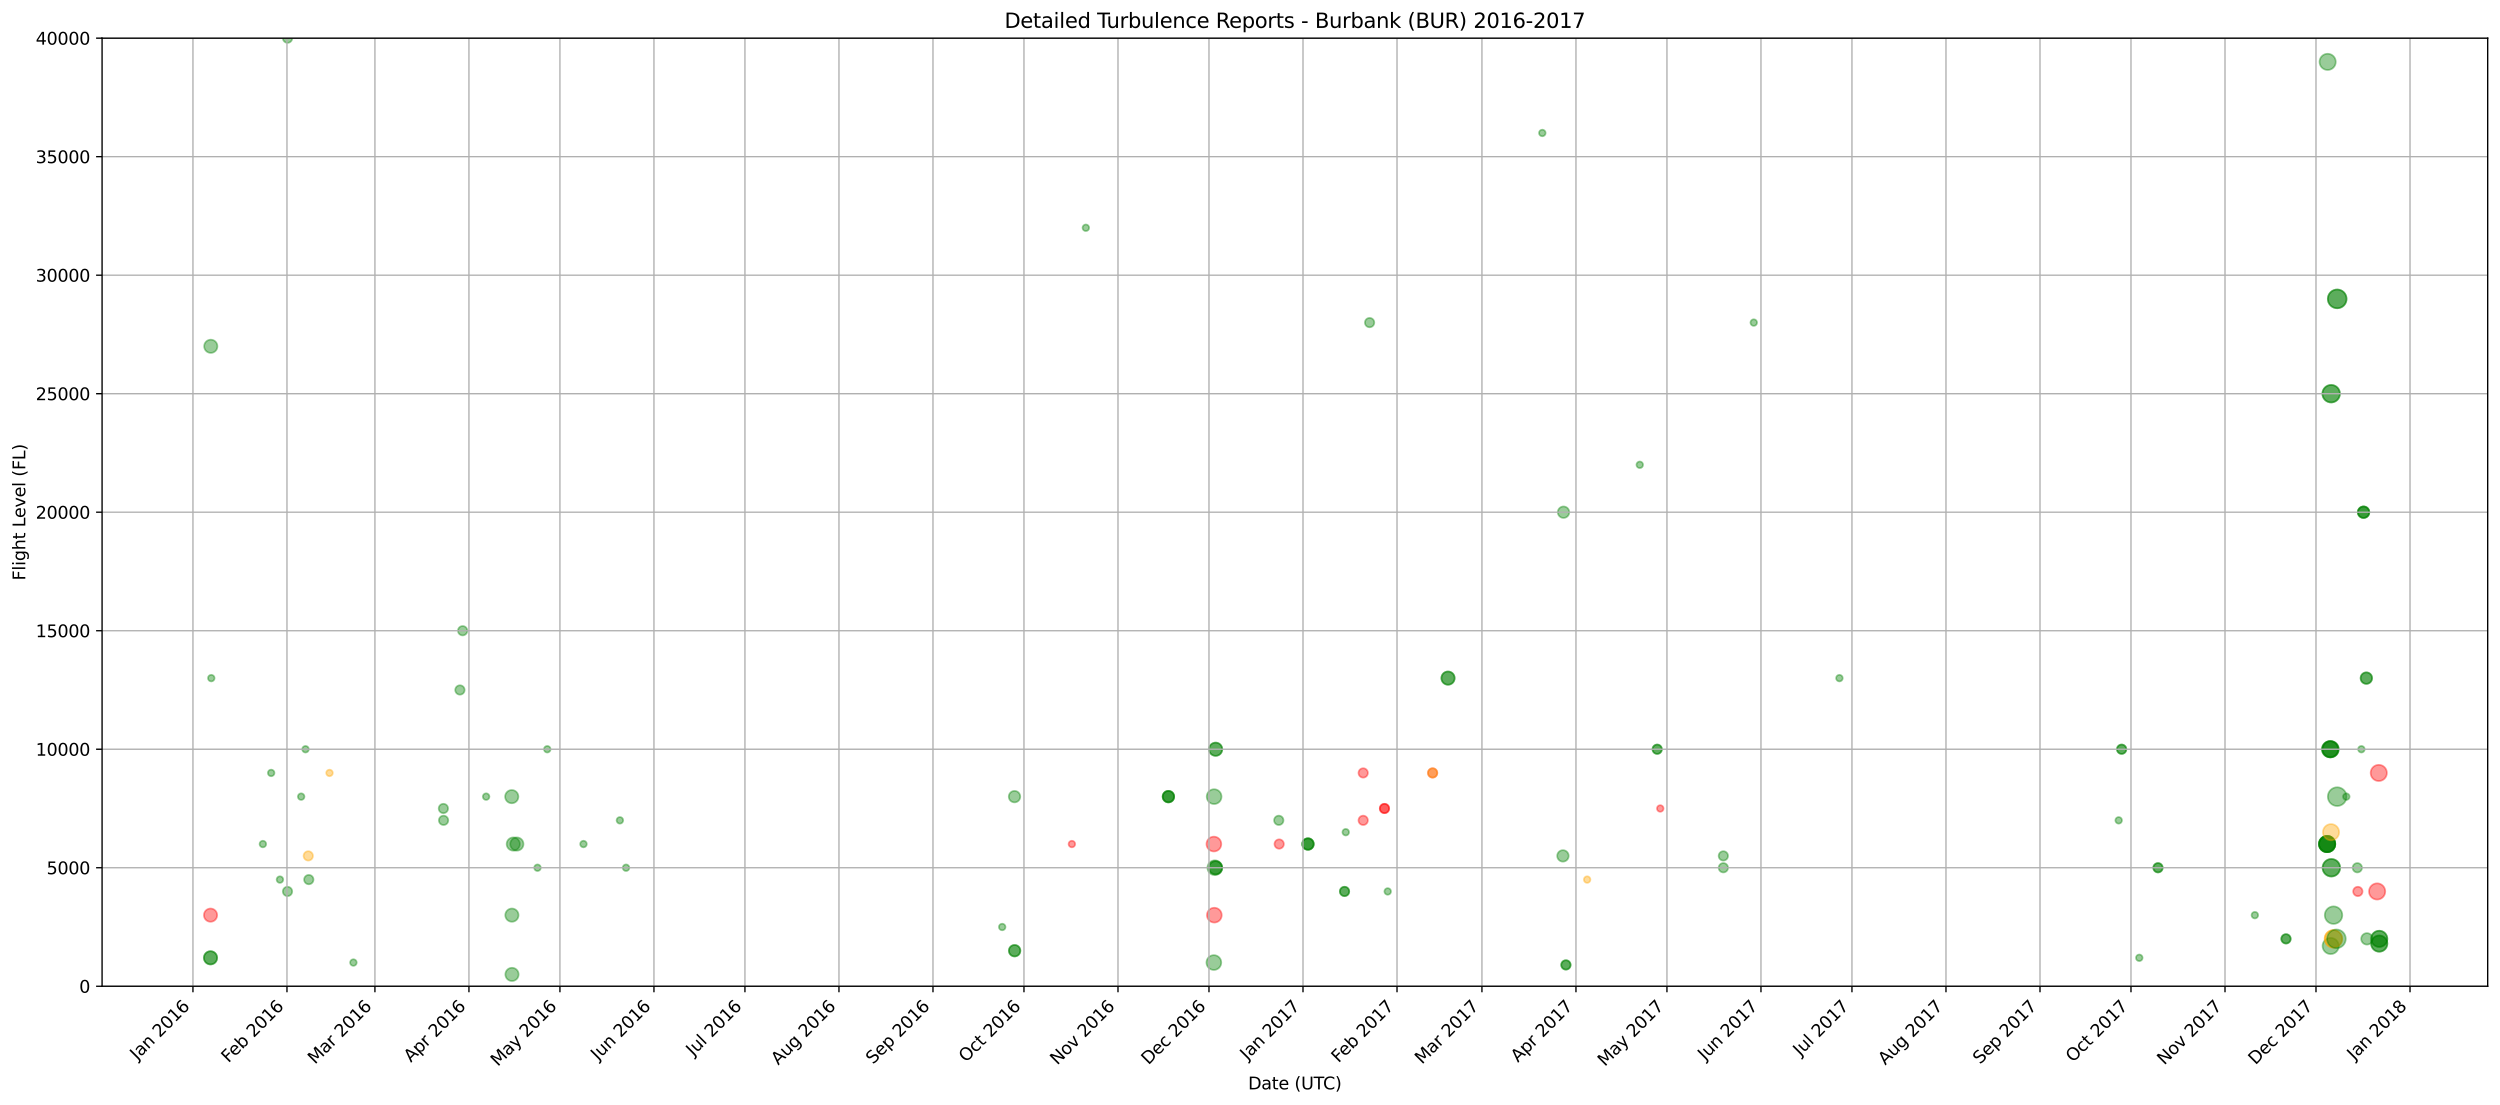 <?xml version="1.0" encoding="utf-8" standalone="no"?>
<!DOCTYPE svg PUBLIC "-//W3C//DTD SVG 1.1//EN"
  "http://www.w3.org/Graphics/SVG/1.1/DTD/svg11.dtd">
<svg xmlns:xlink="http://www.w3.org/1999/xlink" width="1461.891pt" height="646.302pt" viewBox="0 0 1461.891 646.302" xmlns="http://www.w3.org/2000/svg" version="1.1">
 <defs>
  <style type="text/css">*{stroke-linejoin: round; stroke-linecap: butt}</style>
 </defs>
 <g id="figure_1">
  <g id="patch_1">
   <path d="M 0 646.302 
L 1461.891 646.302 
L 1461.891 0 
L 0 0 
z
" style="fill: #ffffff"/>
  </g>
  <g id="axes_1">
   <g id="patch_2">
    <path d="M 59.691 576.718 
L 1454.691 576.718 
L 1454.691 22.318 
L 59.691 22.318 
z
" style="fill: #ffffff"/>
   </g>
   <g id="PathCollection_1">
    <defs>
     <path id="m91c3ac1ea2" d="M 0 3.873 
C 1.027 3.873 2.012 3.465 2.739 2.739 
C 3.465 2.012 3.873 1.027 3.873 0 
C 3.873 -1.027 3.465 -2.012 2.739 -2.739 
C 2.012 -3.465 1.027 -3.873 0 -3.873 
C -1.027 -3.873 -2.012 -3.465 -2.739 -2.739 
C -3.465 -2.012 -3.873 -1.027 -3.873 0 
C -3.873 1.027 -3.465 2.012 -2.739 2.739 
C -2.012 3.465 -1.027 3.873 0 3.873 
z
" style="stroke: #008000; stroke-opacity: 0.4"/>
    </defs>
    <g clip-path="url(#p653bc3bc78)">
     <use xlink:href="#m91c3ac1ea2" x="123.1" y="560.086" style="fill: #008000; fill-opacity: 0.4; stroke: #008000; stroke-opacity: 0.4"/>
     <use xlink:href="#m91c3ac1ea2" x="123.1" y="560.086" style="fill: #008000; fill-opacity: 0.4; stroke: #008000; stroke-opacity: 0.4"/>
     <use xlink:href="#m91c3ac1ea2" x="123.262" y="202.498" style="fill: #008000; fill-opacity: 0.4; stroke: #008000; stroke-opacity: 0.4"/>
    </g>
   </g>
   <g id="PathCollection_2">
    <defs>
     <path id="m41a3ba7568" d="M 0 3.873 
C 1.027 3.873 2.012 3.465 2.739 2.739 
C 3.465 2.012 3.873 1.027 3.873 0 
C 3.873 -1.027 3.465 -2.012 2.739 -2.739 
C 2.012 -3.465 1.027 -3.873 0 -3.873 
C -1.027 -3.873 -2.012 -3.465 -2.739 -2.739 
C -3.465 -2.012 -3.873 -1.027 -3.873 0 
C -3.873 1.027 -3.465 2.012 -2.739 2.739 
C -2.012 3.465 -1.027 3.873 0 3.873 
z
" style="stroke: #ff0000; stroke-opacity: 0.4"/>
    </defs>
    <g clip-path="url(#p653bc3bc78)">
     <use xlink:href="#m41a3ba7568" x="123.117" y="535.138" style="fill: #ff0000; fill-opacity: 0.4; stroke: #ff0000; stroke-opacity: 0.4"/>
    </g>
   </g>
   <g id="PathCollection_3"/>
   <g id="PathCollection_4">
    <defs>
     <path id="mc558974552" d="M 0 1.936 
C 0.514 1.936 1.006 1.732 1.369 1.369 
C 1.732 1.006 1.936 0.514 1.936 0 
C 1.936 -0.514 1.732 -1.006 1.369 -1.369 
C 1.006 -1.732 0.514 -1.936 0 -1.936 
C -0.514 -1.936 -1.006 -1.732 -1.369 -1.369 
C -1.732 -1.006 -1.936 -0.514 -1.936 0 
C -1.936 0.514 -1.732 1.006 -1.369 1.369 
C -1.006 1.732 -0.514 1.936 0 1.936 
z
" style="stroke: #008000; stroke-opacity: 0.4"/>
    </defs>
    <g clip-path="url(#p653bc3bc78)">
     <use xlink:href="#mc558974552" x="123.546" y="396.538" style="fill: #008000; fill-opacity: 0.4; stroke: #008000; stroke-opacity: 0.4"/>
    </g>
   </g>
   <g id="PathCollection_5"/>
   <g id="PathCollection_6"/>
   <g id="PathCollection_7">
    <g clip-path="url(#p653bc3bc78)">
     <use xlink:href="#mc558974552" x="153.72" y="493.558" style="fill: #008000; fill-opacity: 0.4; stroke: #008000; stroke-opacity: 0.4"/>
    </g>
   </g>
   <g id="PathCollection_8"/>
   <g id="PathCollection_9"/>
   <g id="PathCollection_10">
    <g clip-path="url(#p653bc3bc78)">
     <use xlink:href="#mc558974552" x="158.568" y="451.978" style="fill: #008000; fill-opacity: 0.4; stroke: #008000; stroke-opacity: 0.4"/>
    </g>
   </g>
   <g id="PathCollection_11"/>
   <g id="PathCollection_12"/>
   <g id="PathCollection_13">
    <g clip-path="url(#p653bc3bc78)">
     <use xlink:href="#mc558974552" x="163.69" y="514.348" style="fill: #008000; fill-opacity: 0.4; stroke: #008000; stroke-opacity: 0.4"/>
    </g>
   </g>
   <g id="PathCollection_14"/>
   <g id="PathCollection_15"/>
   <g id="PathCollection_16">
    <defs>
     <path id="ma41c645d14" d="M 0 2.739 
C 0.726 2.739 1.423 2.45 1.936 1.936 
C 2.45 1.423 2.739 0.726 2.739 0 
C 2.739 -0.726 2.45 -1.423 1.936 -1.936 
C 1.423 -2.45 0.726 -2.739 0 -2.739 
C -0.726 -2.739 -1.423 -2.45 -1.936 -1.936 
C -2.45 -1.423 -2.739 -0.726 -2.739 0 
C -2.739 0.726 -2.45 1.423 -1.936 1.936 
C -1.423 2.45 -0.726 2.739 0 2.739 
z
" style="stroke: #008000; stroke-opacity: 0.4"/>
    </defs>
    <g clip-path="url(#p653bc3bc78)">
     <use xlink:href="#ma41c645d14" x="168.125" y="521.278" style="fill: #008000; fill-opacity: 0.4; stroke: #008000; stroke-opacity: 0.4"/>
     <use xlink:href="#ma41c645d14" x="168.147" y="22.318" style="fill: #008000; fill-opacity: 0.4; stroke: #008000; stroke-opacity: 0.4"/>
    </g>
   </g>
   <g id="PathCollection_17"/>
   <g id="PathCollection_18"/>
   <g id="PathCollection_19">
    <g clip-path="url(#p653bc3bc78)">
     <use xlink:href="#mc558974552" x="176.107" y="465.838" style="fill: #008000; fill-opacity: 0.4; stroke: #008000; stroke-opacity: 0.4"/>
    </g>
   </g>
   <g id="PathCollection_20"/>
   <g id="PathCollection_21"/>
   <g id="PathCollection_22">
    <g clip-path="url(#p653bc3bc78)">
     <use xlink:href="#mc558974552" x="178.652" y="438.118" style="fill: #008000; fill-opacity: 0.4; stroke: #008000; stroke-opacity: 0.4"/>
    </g>
   </g>
   <g id="PathCollection_23"/>
   <g id="PathCollection_24"/>
   <g id="PathCollection_25">
    <g clip-path="url(#p653bc3bc78)">
     <use xlink:href="#ma41c645d14" x="180.575" y="514.348" style="fill: #008000; fill-opacity: 0.4; stroke: #008000; stroke-opacity: 0.4"/>
    </g>
   </g>
   <g id="PathCollection_26"/>
   <g id="PathCollection_27">
    <defs>
     <path id="mca4f877737" d="M 0 2.739 
C 0.726 2.739 1.423 2.45 1.936 1.936 
C 2.45 1.423 2.739 0.726 2.739 0 
C 2.739 -0.726 2.45 -1.423 1.936 -1.936 
C 1.423 -2.45 0.726 -2.739 0 -2.739 
C -0.726 -2.739 -1.423 -2.45 -1.936 -1.936 
C -2.45 -1.423 -2.739 -0.726 -2.739 0 
C -2.739 0.726 -2.45 1.423 -1.936 1.936 
C -1.423 2.45 -0.726 2.739 0 2.739 
z
" style="stroke: #ffa500; stroke-opacity: 0.4"/>
    </defs>
    <g clip-path="url(#p653bc3bc78)">
     <use xlink:href="#mca4f877737" x="180.262" y="500.488" style="fill: #ffa500; fill-opacity: 0.4; stroke: #ffa500; stroke-opacity: 0.4"/>
    </g>
   </g>
   <g id="PathCollection_28"/>
   <g id="PathCollection_29"/>
   <g id="PathCollection_30">
    <defs>
     <path id="m4b5c3dc3e8" d="M 0 1.936 
C 0.514 1.936 1.006 1.732 1.369 1.369 
C 1.732 1.006 1.936 0.514 1.936 0 
C 1.936 -0.514 1.732 -1.006 1.369 -1.369 
C 1.006 -1.732 0.514 -1.936 0 -1.936 
C -0.514 -1.936 -1.006 -1.732 -1.369 -1.369 
C -1.732 -1.006 -1.936 -0.514 -1.936 0 
C -1.936 0.514 -1.732 1.006 -1.369 1.369 
C -1.006 1.732 -0.514 1.936 0 1.936 
z
" style="stroke: #ffa500; stroke-opacity: 0.4"/>
    </defs>
    <g clip-path="url(#p653bc3bc78)">
     <use xlink:href="#m4b5c3dc3e8" x="192.686" y="451.978" style="fill: #ffa500; fill-opacity: 0.4; stroke: #ffa500; stroke-opacity: 0.4"/>
    </g>
   </g>
   <g id="PathCollection_31">
    <g clip-path="url(#p653bc3bc78)">
     <use xlink:href="#mc558974552" x="206.655" y="562.858" style="fill: #008000; fill-opacity: 0.4; stroke: #008000; stroke-opacity: 0.4"/>
    </g>
   </g>
   <g id="PathCollection_32"/>
   <g id="PathCollection_33"/>
   <g id="PathCollection_34"/>
   <g id="PathCollection_35"/>
   <g id="PathCollection_36"/>
   <g id="PathCollection_37">
    <g clip-path="url(#p653bc3bc78)">
     <use xlink:href="#ma41c645d14" x="259.276" y="472.768" style="fill: #008000; fill-opacity: 0.4; stroke: #008000; stroke-opacity: 0.4"/>
     <use xlink:href="#ma41c645d14" x="259.379" y="479.698" style="fill: #008000; fill-opacity: 0.4; stroke: #008000; stroke-opacity: 0.4"/>
    </g>
   </g>
   <g id="PathCollection_38"/>
   <g id="PathCollection_39"/>
   <g id="PathCollection_40">
    <g clip-path="url(#p653bc3bc78)">
     <use xlink:href="#ma41c645d14" x="268.947" y="403.468" style="fill: #008000; fill-opacity: 0.4; stroke: #008000; stroke-opacity: 0.4"/>
     <use xlink:href="#ma41c645d14" x="270.53" y="368.818" style="fill: #008000; fill-opacity: 0.4; stroke: #008000; stroke-opacity: 0.4"/>
    </g>
   </g>
   <g id="PathCollection_41"/>
   <g id="PathCollection_42"/>
   <g id="PathCollection_43">
    <g clip-path="url(#p653bc3bc78)">
     <use xlink:href="#mc558974552" x="284.267" y="465.838" style="fill: #008000; fill-opacity: 0.4; stroke: #008000; stroke-opacity: 0.4"/>
    </g>
   </g>
   <g id="PathCollection_44"/>
   <g id="PathCollection_45"/>
   <g id="PathCollection_46">
    <g clip-path="url(#p653bc3bc78)">
     <use xlink:href="#m91c3ac1ea2" x="299.256" y="465.838" style="fill: #008000; fill-opacity: 0.4; stroke: #008000; stroke-opacity: 0.4"/>
     <use xlink:href="#m91c3ac1ea2" x="299.342" y="535.138" style="fill: #008000; fill-opacity: 0.4; stroke: #008000; stroke-opacity: 0.4"/>
     <use xlink:href="#m91c3ac1ea2" x="299.396" y="569.788" style="fill: #008000; fill-opacity: 0.4; stroke: #008000; stroke-opacity: 0.4"/>
     <use xlink:href="#m91c3ac1ea2" x="300.144" y="493.558" style="fill: #008000; fill-opacity: 0.4; stroke: #008000; stroke-opacity: 0.4"/>
    </g>
   </g>
   <g id="PathCollection_47"/>
   <g id="PathCollection_48"/>
   <g id="PathCollection_49">
    <g clip-path="url(#p653bc3bc78)">
     <use xlink:href="#m91c3ac1ea2" x="302.234" y="493.558" style="fill: #008000; fill-opacity: 0.4; stroke: #008000; stroke-opacity: 0.4"/>
    </g>
   </g>
   <g id="PathCollection_50"/>
   <g id="PathCollection_51"/>
   <g id="PathCollection_52">
    <g clip-path="url(#p653bc3bc78)">
     <use xlink:href="#mc558974552" x="314.308" y="507.418" style="fill: #008000; fill-opacity: 0.4; stroke: #008000; stroke-opacity: 0.4"/>
    </g>
   </g>
   <g id="PathCollection_53"/>
   <g id="PathCollection_54"/>
   <g id="PathCollection_55">
    <g clip-path="url(#p653bc3bc78)">
     <use xlink:href="#mc558974552" x="320.019" y="438.118" style="fill: #008000; fill-opacity: 0.4; stroke: #008000; stroke-opacity: 0.4"/>
    </g>
   </g>
   <g id="PathCollection_56"/>
   <g id="PathCollection_57"/>
   <g id="PathCollection_58">
    <g clip-path="url(#p653bc3bc78)">
     <use xlink:href="#mc558974552" x="341.198" y="493.558" style="fill: #008000; fill-opacity: 0.4; stroke: #008000; stroke-opacity: 0.4"/>
    </g>
   </g>
   <g id="PathCollection_59"/>
   <g id="PathCollection_60"/>
   <g id="PathCollection_61">
    <g clip-path="url(#p653bc3bc78)">
     <use xlink:href="#mc558974552" x="362.484" y="479.698" style="fill: #008000; fill-opacity: 0.4; stroke: #008000; stroke-opacity: 0.4"/>
    </g>
   </g>
   <g id="PathCollection_62"/>
   <g id="PathCollection_63"/>
   <g id="PathCollection_64">
    <g clip-path="url(#p653bc3bc78)">
     <use xlink:href="#mc558974552" x="366.087" y="507.418" style="fill: #008000; fill-opacity: 0.4; stroke: #008000; stroke-opacity: 0.4"/>
    </g>
   </g>
   <g id="PathCollection_65"/>
   <g id="PathCollection_66"/>
   <g id="PathCollection_67">
    <g clip-path="url(#p653bc3bc78)">
     <use xlink:href="#mc558974552" x="586.042" y="542.068" style="fill: #008000; fill-opacity: 0.4; stroke: #008000; stroke-opacity: 0.4"/>
    </g>
   </g>
   <g id="PathCollection_68"/>
   <g id="PathCollection_69"/>
   <g id="PathCollection_70">
    <defs>
     <path id="mff4de06467" d="M 0 3.354 
C 0.89 3.354 1.743 3.001 2.372 2.372 
C 3.001 1.743 3.354 0.89 3.354 0 
C 3.354 -0.89 3.001 -1.743 2.372 -2.372 
C 1.743 -3.001 0.89 -3.354 0 -3.354 
C -0.89 -3.354 -1.743 -3.001 -2.372 -2.372 
C -3.001 -1.743 -3.354 -0.89 -3.354 0 
C -3.354 0.89 -3.001 1.743 -2.372 2.372 
C -1.743 3.001 -0.89 3.354 0 3.354 
z
" style="stroke: #008000; stroke-opacity: 0.4"/>
    </defs>
    <g clip-path="url(#p653bc3bc78)">
     <use xlink:href="#mff4de06467" x="593.246" y="465.838" style="fill: #008000; fill-opacity: 0.4; stroke: #008000; stroke-opacity: 0.4"/>
     <use xlink:href="#mff4de06467" x="593.306" y="555.928" style="fill: #008000; fill-opacity: 0.4; stroke: #008000; stroke-opacity: 0.4"/>
     <use xlink:href="#mff4de06467" x="593.306" y="555.928" style="fill: #008000; fill-opacity: 0.4; stroke: #008000; stroke-opacity: 0.4"/>
    </g>
   </g>
   <g id="PathCollection_71"/>
   <g id="PathCollection_72"/>
   <g id="PathCollection_73"/>
   <g id="PathCollection_74">
    <defs>
     <path id="ma5b2abd33c" d="M 0 1.936 
C 0.514 1.936 1.006 1.732 1.369 1.369 
C 1.732 1.006 1.936 0.514 1.936 0 
C 1.936 -0.514 1.732 -1.006 1.369 -1.369 
C 1.006 -1.732 0.514 -1.936 0 -1.936 
C -0.514 -1.936 -1.006 -1.732 -1.369 -1.369 
C -1.732 -1.006 -1.936 -0.514 -1.936 0 
C -1.936 0.514 -1.732 1.006 -1.369 1.369 
C -1.006 1.732 -0.514 1.936 0 1.936 
z
" style="stroke: #ff0000; stroke-opacity: 0.4"/>
    </defs>
    <g clip-path="url(#p653bc3bc78)">
     <use xlink:href="#ma5b2abd33c" x="626.788" y="493.558" style="fill: #ff0000; fill-opacity: 0.4; stroke: #ff0000; stroke-opacity: 0.4"/>
    </g>
   </g>
   <g id="PathCollection_75"/>
   <g id="PathCollection_76">
    <g clip-path="url(#p653bc3bc78)">
     <use xlink:href="#mc558974552" x="634.956" y="133.198" style="fill: #008000; fill-opacity: 0.4; stroke: #008000; stroke-opacity: 0.4"/>
    </g>
   </g>
   <g id="PathCollection_77"/>
   <g id="PathCollection_78"/>
   <g id="PathCollection_79"/>
   <g id="PathCollection_80"/>
   <g id="PathCollection_81"/>
   <g id="PathCollection_82"/>
   <g id="PathCollection_83"/>
   <g id="PathCollection_84"/>
   <g id="PathCollection_85">
    <g clip-path="url(#p653bc3bc78)">
     <use xlink:href="#mff4de06467" x="683.241" y="465.838" style="fill: #008000; fill-opacity: 0.4; stroke: #008000; stroke-opacity: 0.4"/>
     <use xlink:href="#mff4de06467" x="683.241" y="465.838" style="fill: #008000; fill-opacity: 0.4; stroke: #008000; stroke-opacity: 0.4"/>
     <use xlink:href="#mff4de06467" x="683.241" y="465.838" style="fill: #008000; fill-opacity: 0.4; stroke: #008000; stroke-opacity: 0.4"/>
    </g>
   </g>
   <g id="PathCollection_86"/>
   <g id="PathCollection_87"/>
   <g id="PathCollection_88">
    <defs>
     <path id="me55001351a" d="M 0 4.33 
C 1.148 4.33 2.25 3.874 3.062 3.062 
C 3.874 2.25 4.33 1.148 4.33 0 
C 4.33 -1.148 3.874 -2.25 3.062 -3.062 
C 2.25 -3.874 1.148 -4.33 0 -4.33 
C -1.148 -4.33 -2.25 -3.874 -3.062 -3.062 
C -3.874 -2.25 -4.33 -1.148 -4.33 0 
C -4.33 1.148 -3.874 2.25 -3.062 3.062 
C -2.25 3.874 -1.148 4.33 0 4.33 
z
" style="stroke: #008000; stroke-opacity: 0.4"/>
    </defs>
    <g clip-path="url(#p653bc3bc78)">
     <use xlink:href="#me55001351a" x="709.813" y="562.858" style="fill: #008000; fill-opacity: 0.4; stroke: #008000; stroke-opacity: 0.4"/>
     <use xlink:href="#me55001351a" x="709.961" y="465.838" style="fill: #008000; fill-opacity: 0.4; stroke: #008000; stroke-opacity: 0.4"/>
     <use xlink:href="#me55001351a" x="710.372" y="507.418" style="fill: #008000; fill-opacity: 0.4; stroke: #008000; stroke-opacity: 0.4"/>
    </g>
   </g>
   <g id="PathCollection_89">
    <defs>
     <path id="m8136c8557f" d="M 0 4.33 
C 1.148 4.33 2.25 3.874 3.062 3.062 
C 3.874 2.25 4.33 1.148 4.33 0 
C 4.33 -1.148 3.874 -2.25 3.062 -3.062 
C 2.25 -3.874 1.148 -4.33 0 -4.33 
C -1.148 -4.33 -2.25 -3.874 -3.062 -3.062 
C -3.874 -2.25 -4.33 -1.148 -4.33 0 
C -4.33 1.148 -3.874 2.25 -3.062 3.062 
C -2.25 3.874 -1.148 4.33 0 4.33 
z
" style="stroke: #ff0000; stroke-opacity: 0.4"/>
    </defs>
    <g clip-path="url(#p653bc3bc78)">
     <use xlink:href="#m8136c8557f" x="709.832" y="493.558" style="fill: #ff0000; fill-opacity: 0.4; stroke: #ff0000; stroke-opacity: 0.4"/>
     <use xlink:href="#m8136c8557f" x="710.086" y="535.138" style="fill: #ff0000; fill-opacity: 0.4; stroke: #ff0000; stroke-opacity: 0.4"/>
    </g>
   </g>
   <g id="PathCollection_90"/>
   <g id="PathCollection_91">
    <g clip-path="url(#p653bc3bc78)">
     <use xlink:href="#m91c3ac1ea2" x="710.792" y="507.418" style="fill: #008000; fill-opacity: 0.4; stroke: #008000; stroke-opacity: 0.4"/>
     <use xlink:href="#m91c3ac1ea2" x="710.792" y="507.418" style="fill: #008000; fill-opacity: 0.4; stroke: #008000; stroke-opacity: 0.4"/>
     <use xlink:href="#m91c3ac1ea2" x="710.856" y="438.118" style="fill: #008000; fill-opacity: 0.4; stroke: #008000; stroke-opacity: 0.4"/>
     <use xlink:href="#m91c3ac1ea2" x="710.856" y="438.118" style="fill: #008000; fill-opacity: 0.4; stroke: #008000; stroke-opacity: 0.4"/>
    </g>
   </g>
   <g id="PathCollection_92"/>
   <g id="PathCollection_93"/>
   <g id="PathCollection_94"/>
   <g id="PathCollection_95"/>
   <g id="PathCollection_96"/>
   <g id="PathCollection_97">
    <g clip-path="url(#p653bc3bc78)">
     <use xlink:href="#ma41c645d14" x="747.779" y="479.698" style="fill: #008000; fill-opacity: 0.4; stroke: #008000; stroke-opacity: 0.4"/>
    </g>
   </g>
   <g id="PathCollection_98">
    <defs>
     <path id="m7470fbac9c" d="M 0 2.739 
C 0.726 2.739 1.423 2.45 1.936 1.936 
C 2.45 1.423 2.739 0.726 2.739 0 
C 2.739 -0.726 2.45 -1.423 1.936 -1.936 
C 1.423 -2.45 0.726 -2.739 0 -2.739 
C -0.726 -2.739 -1.423 -2.45 -1.936 -1.936 
C -2.45 -1.423 -2.739 -0.726 -2.739 0 
C -2.739 0.726 -2.45 1.423 -1.936 1.936 
C -1.423 2.45 -0.726 2.739 0 2.739 
z
" style="stroke: #ff0000; stroke-opacity: 0.4"/>
    </defs>
    <g clip-path="url(#p653bc3bc78)">
     <use xlink:href="#m7470fbac9c" x="748.008" y="493.558" style="fill: #ff0000; fill-opacity: 0.4; stroke: #ff0000; stroke-opacity: 0.4"/>
    </g>
   </g>
   <g id="PathCollection_99"/>
   <g id="PathCollection_100"/>
   <g id="PathCollection_101"/>
   <g id="PathCollection_102"/>
   <g id="PathCollection_103">
    <g clip-path="url(#p653bc3bc78)">
     <use xlink:href="#mff4de06467" x="764.852" y="493.558" style="fill: #008000; fill-opacity: 0.4; stroke: #008000; stroke-opacity: 0.4"/>
     <use xlink:href="#mff4de06467" x="764.852" y="493.558" style="fill: #008000; fill-opacity: 0.4; stroke: #008000; stroke-opacity: 0.4"/>
     <use xlink:href="#mff4de06467" x="764.852" y="493.558" style="fill: #008000; fill-opacity: 0.4; stroke: #008000; stroke-opacity: 0.4"/>
    </g>
   </g>
   <g id="PathCollection_104"/>
   <g id="PathCollection_105"/>
   <g id="PathCollection_106">
    <g clip-path="url(#p653bc3bc78)">
     <use xlink:href="#ma41c645d14" x="786.228" y="521.278" style="fill: #008000; fill-opacity: 0.4; stroke: #008000; stroke-opacity: 0.4"/>
     <use xlink:href="#ma41c645d14" x="786.228" y="521.278" style="fill: #008000; fill-opacity: 0.4; stroke: #008000; stroke-opacity: 0.4"/>
    </g>
   </g>
   <g id="PathCollection_107"/>
   <g id="PathCollection_108"/>
   <g id="PathCollection_109">
    <g clip-path="url(#p653bc3bc78)">
     <use xlink:href="#mc558974552" x="786.936" y="486.628" style="fill: #008000; fill-opacity: 0.4; stroke: #008000; stroke-opacity: 0.4"/>
    </g>
   </g>
   <g id="PathCollection_110"/>
   <g id="PathCollection_111"/>
   <g id="PathCollection_112"/>
   <g id="PathCollection_113">
    <g clip-path="url(#p653bc3bc78)">
     <use xlink:href="#m7470fbac9c" x="797.134" y="479.698" style="fill: #ff0000; fill-opacity: 0.4; stroke: #ff0000; stroke-opacity: 0.4"/>
     <use xlink:href="#m7470fbac9c" x="797.137" y="451.978" style="fill: #ff0000; fill-opacity: 0.4; stroke: #ff0000; stroke-opacity: 0.4"/>
    </g>
   </g>
   <g id="PathCollection_114"/>
   <g id="PathCollection_115">
    <g clip-path="url(#p653bc3bc78)">
     <use xlink:href="#ma41c645d14" x="800.886" y="188.638" style="fill: #008000; fill-opacity: 0.4; stroke: #008000; stroke-opacity: 0.4"/>
    </g>
   </g>
   <g id="PathCollection_116"/>
   <g id="PathCollection_117"/>
   <g id="PathCollection_118"/>
   <g id="PathCollection_119">
    <g clip-path="url(#p653bc3bc78)">
     <use xlink:href="#m7470fbac9c" x="809.586" y="472.768" style="fill: #ff0000; fill-opacity: 0.4; stroke: #ff0000; stroke-opacity: 0.4"/>
     <use xlink:href="#m7470fbac9c" x="809.586" y="472.768" style="fill: #ff0000; fill-opacity: 0.4; stroke: #ff0000; stroke-opacity: 0.4"/>
    </g>
   </g>
   <g id="PathCollection_120"/>
   <g id="PathCollection_121">
    <g clip-path="url(#p653bc3bc78)">
     <use xlink:href="#mc558974552" x="811.479" y="521.278" style="fill: #008000; fill-opacity: 0.4; stroke: #008000; stroke-opacity: 0.4"/>
    </g>
   </g>
   <g id="PathCollection_122"/>
   <g id="PathCollection_123"/>
   <g id="PathCollection_124"/>
   <g id="PathCollection_125">
    <g clip-path="url(#p653bc3bc78)">
     <use xlink:href="#m7470fbac9c" x="837.734" y="451.978" style="fill: #ff0000; fill-opacity: 0.4; stroke: #ff0000; stroke-opacity: 0.4"/>
    </g>
   </g>
   <g id="PathCollection_126">
    <g clip-path="url(#p653bc3bc78)">
     <use xlink:href="#mca4f877737" x="837.734" y="451.978" style="fill: #ffa500; fill-opacity: 0.4; stroke: #ffa500; stroke-opacity: 0.4"/>
    </g>
   </g>
   <g id="PathCollection_127"/>
   <g id="PathCollection_128"/>
   <g id="PathCollection_129"/>
   <g id="PathCollection_130">
    <g clip-path="url(#p653bc3bc78)">
     <use xlink:href="#m91c3ac1ea2" x="846.74" y="396.538" style="fill: #008000; fill-opacity: 0.4; stroke: #008000; stroke-opacity: 0.4"/>
     <use xlink:href="#m91c3ac1ea2" x="846.74" y="396.538" style="fill: #008000; fill-opacity: 0.4; stroke: #008000; stroke-opacity: 0.4"/>
    </g>
   </g>
   <g id="PathCollection_131"/>
   <g id="PathCollection_132"/>
   <g id="PathCollection_133"/>
   <g id="PathCollection_134"/>
   <g id="PathCollection_135"/>
   <g id="PathCollection_136">
    <g clip-path="url(#p653bc3bc78)">
     <use xlink:href="#mc558974552" x="901.877" y="77.758" style="fill: #008000; fill-opacity: 0.4; stroke: #008000; stroke-opacity: 0.4"/>
    </g>
   </g>
   <g id="PathCollection_137"/>
   <g id="PathCollection_138"/>
   <g id="PathCollection_139">
    <g clip-path="url(#p653bc3bc78)">
     <use xlink:href="#mff4de06467" x="913.936" y="500.488" style="fill: #008000; fill-opacity: 0.4; stroke: #008000; stroke-opacity: 0.4"/>
     <use xlink:href="#mff4de06467" x="914.286" y="299.518" style="fill: #008000; fill-opacity: 0.4; stroke: #008000; stroke-opacity: 0.4"/>
    </g>
   </g>
   <g id="PathCollection_140"/>
   <g id="PathCollection_141"/>
   <g id="PathCollection_142">
    <g clip-path="url(#p653bc3bc78)">
     <use xlink:href="#ma41c645d14" x="915.682" y="564.244" style="fill: #008000; fill-opacity: 0.4; stroke: #008000; stroke-opacity: 0.4"/>
     <use xlink:href="#ma41c645d14" x="915.682" y="564.244" style="fill: #008000; fill-opacity: 0.4; stroke: #008000; stroke-opacity: 0.4"/>
    </g>
   </g>
   <g id="PathCollection_143"/>
   <g id="PathCollection_144"/>
   <g id="PathCollection_145"/>
   <g id="PathCollection_146"/>
   <g id="PathCollection_147"/>
   <g id="PathCollection_148"/>
   <g id="PathCollection_149"/>
   <g id="PathCollection_150">
    <g clip-path="url(#p653bc3bc78)">
     <use xlink:href="#m4b5c3dc3e8" x="928.095" y="514.348" style="fill: #ffa500; fill-opacity: 0.4; stroke: #ffa500; stroke-opacity: 0.4"/>
    </g>
   </g>
   <g id="PathCollection_151">
    <g clip-path="url(#p653bc3bc78)">
     <use xlink:href="#mc558974552" x="958.862" y="271.798" style="fill: #008000; fill-opacity: 0.4; stroke: #008000; stroke-opacity: 0.4"/>
    </g>
   </g>
   <g id="PathCollection_152"/>
   <g id="PathCollection_153"/>
   <g id="PathCollection_154">
    <g clip-path="url(#p653bc3bc78)">
     <use xlink:href="#ma41c645d14" x="969.052" y="438.118" style="fill: #008000; fill-opacity: 0.4; stroke: #008000; stroke-opacity: 0.4"/>
     <use xlink:href="#ma41c645d14" x="969.052" y="438.118" style="fill: #008000; fill-opacity: 0.4; stroke: #008000; stroke-opacity: 0.4"/>
    </g>
   </g>
   <g id="PathCollection_155"/>
   <g id="PathCollection_156"/>
   <g id="PathCollection_157"/>
   <g id="PathCollection_158">
    <g clip-path="url(#p653bc3bc78)">
     <use xlink:href="#ma5b2abd33c" x="970.841" y="472.768" style="fill: #ff0000; fill-opacity: 0.4; stroke: #ff0000; stroke-opacity: 0.4"/>
    </g>
   </g>
   <g id="PathCollection_159"/>
   <g id="PathCollection_160">
    <g clip-path="url(#p653bc3bc78)">
     <use xlink:href="#ma41c645d14" x="1007.735" y="500.488" style="fill: #008000; fill-opacity: 0.4; stroke: #008000; stroke-opacity: 0.4"/>
     <use xlink:href="#ma41c645d14" x="1007.74" y="507.418" style="fill: #008000; fill-opacity: 0.4; stroke: #008000; stroke-opacity: 0.4"/>
    </g>
   </g>
   <g id="PathCollection_161"/>
   <g id="PathCollection_162"/>
   <g id="PathCollection_163">
    <g clip-path="url(#p653bc3bc78)">
     <use xlink:href="#mc558974552" x="1025.528" y="188.638" style="fill: #008000; fill-opacity: 0.4; stroke: #008000; stroke-opacity: 0.4"/>
    </g>
   </g>
   <g id="PathCollection_164"/>
   <g id="PathCollection_165"/>
   <g id="PathCollection_166">
    <g clip-path="url(#p653bc3bc78)">
     <use xlink:href="#mc558974552" x="1075.615" y="396.538" style="fill: #008000; fill-opacity: 0.4; stroke: #008000; stroke-opacity: 0.4"/>
    </g>
   </g>
   <g id="PathCollection_167"/>
   <g id="PathCollection_168"/>
   <g id="PathCollection_169">
    <g clip-path="url(#p653bc3bc78)">
     <use xlink:href="#mc558974552" x="1238.918" y="479.698" style="fill: #008000; fill-opacity: 0.4; stroke: #008000; stroke-opacity: 0.4"/>
    </g>
   </g>
   <g id="PathCollection_170"/>
   <g id="PathCollection_171"/>
   <g id="PathCollection_172">
    <g clip-path="url(#p653bc3bc78)">
     <use xlink:href="#ma41c645d14" x="1240.64" y="438.118" style="fill: #008000; fill-opacity: 0.4; stroke: #008000; stroke-opacity: 0.4"/>
     <use xlink:href="#ma41c645d14" x="1240.64" y="438.118" style="fill: #008000; fill-opacity: 0.4; stroke: #008000; stroke-opacity: 0.4"/>
    </g>
   </g>
   <g id="PathCollection_173"/>
   <g id="PathCollection_174"/>
   <g id="PathCollection_175">
    <g clip-path="url(#p653bc3bc78)">
     <use xlink:href="#mc558974552" x="1250.958" y="560.086" style="fill: #008000; fill-opacity: 0.4; stroke: #008000; stroke-opacity: 0.4"/>
    </g>
   </g>
   <g id="PathCollection_176"/>
   <g id="PathCollection_177"/>
   <g id="PathCollection_178">
    <g clip-path="url(#p653bc3bc78)">
     <use xlink:href="#ma41c645d14" x="1261.903" y="507.418" style="fill: #008000; fill-opacity: 0.4; stroke: #008000; stroke-opacity: 0.4"/>
     <use xlink:href="#ma41c645d14" x="1261.903" y="507.418" style="fill: #008000; fill-opacity: 0.4; stroke: #008000; stroke-opacity: 0.4"/>
    </g>
   </g>
   <g id="PathCollection_179"/>
   <g id="PathCollection_180"/>
   <g id="PathCollection_181"/>
   <g id="PathCollection_182"/>
   <g id="PathCollection_183"/>
   <g id="PathCollection_184"/>
   <g id="PathCollection_185"/>
   <g id="PathCollection_186"/>
   <g id="PathCollection_187">
    <g clip-path="url(#p653bc3bc78)">
     <use xlink:href="#mc558974552" x="1318.543" y="535.138" style="fill: #008000; fill-opacity: 0.4; stroke: #008000; stroke-opacity: 0.4"/>
    </g>
   </g>
   <g id="PathCollection_188"/>
   <g id="PathCollection_189"/>
   <g id="PathCollection_190">
    <g clip-path="url(#p653bc3bc78)">
     <use xlink:href="#ma41c645d14" x="1336.753" y="548.998" style="fill: #008000; fill-opacity: 0.4; stroke: #008000; stroke-opacity: 0.4"/>
     <use xlink:href="#ma41c645d14" x="1336.753" y="548.998" style="fill: #008000; fill-opacity: 0.4; stroke: #008000; stroke-opacity: 0.4"/>
    </g>
   </g>
   <g id="PathCollection_191"/>
   <g id="PathCollection_192"/>
   <g id="PathCollection_193">
    <defs>
     <path id="md9823f56e3" d="M 0 4.743 
C 1.258 4.743 2.465 4.244 3.354 3.354 
C 4.244 2.465 4.743 1.258 4.743 0 
C 4.743 -1.258 4.244 -2.465 3.354 -3.354 
C 2.465 -4.244 1.258 -4.743 0 -4.743 
C -1.258 -4.743 -2.465 -4.244 -3.354 -3.354 
C -4.244 -2.465 -4.743 -1.258 -4.743 0 
C -4.743 1.258 -4.244 2.465 -3.354 3.354 
C -2.465 4.244 -1.258 4.743 0 4.743 
z
" style="stroke: #008000; stroke-opacity: 0.4"/>
    </defs>
    <g clip-path="url(#p653bc3bc78)">
     <use xlink:href="#md9823f56e3" x="1360.793" y="493.558" style="fill: #008000; fill-opacity: 0.4; stroke: #008000; stroke-opacity: 0.4"/>
     <use xlink:href="#md9823f56e3" x="1360.793" y="493.558" style="fill: #008000; fill-opacity: 0.4; stroke: #008000; stroke-opacity: 0.4"/>
     <use xlink:href="#md9823f56e3" x="1360.793" y="493.558" style="fill: #008000; fill-opacity: 0.4; stroke: #008000; stroke-opacity: 0.4"/>
     <use xlink:href="#md9823f56e3" x="1360.818" y="493.558" style="fill: #008000; fill-opacity: 0.4; stroke: #008000; stroke-opacity: 0.4"/>
     <use xlink:href="#md9823f56e3" x="1360.818" y="493.558" style="fill: #008000; fill-opacity: 0.4; stroke: #008000; stroke-opacity: 0.4"/>
     <use xlink:href="#md9823f56e3" x="1361.107" y="36.178" style="fill: #008000; fill-opacity: 0.4; stroke: #008000; stroke-opacity: 0.4"/>
    </g>
   </g>
   <g id="PathCollection_194"/>
   <g id="PathCollection_195"/>
   <g id="PathCollection_196">
    <g clip-path="url(#p653bc3bc78)">
     <use xlink:href="#md9823f56e3" x="1362.511" y="438.118" style="fill: #008000; fill-opacity: 0.4; stroke: #008000; stroke-opacity: 0.4"/>
     <use xlink:href="#md9823f56e3" x="1362.511" y="438.118" style="fill: #008000; fill-opacity: 0.4; stroke: #008000; stroke-opacity: 0.4"/>
     <use xlink:href="#md9823f56e3" x="1362.847" y="438.118" style="fill: #008000; fill-opacity: 0.4; stroke: #008000; stroke-opacity: 0.4"/>
     <use xlink:href="#md9823f56e3" x="1362.847" y="438.118" style="fill: #008000; fill-opacity: 0.4; stroke: #008000; stroke-opacity: 0.4"/>
     <use xlink:href="#md9823f56e3" x="1362.878" y="553.156" style="fill: #008000; fill-opacity: 0.4; stroke: #008000; stroke-opacity: 0.4"/>
    </g>
   </g>
   <g id="PathCollection_197"/>
   <g id="PathCollection_198">
    <defs>
     <path id="m0b56c5e355" d="M 0 4.743 
C 1.258 4.743 2.465 4.244 3.354 3.354 
C 4.244 2.465 4.743 1.258 4.743 0 
C 4.743 -1.258 4.244 -2.465 3.354 -3.354 
C 2.465 -4.244 1.258 -4.743 0 -4.743 
C -1.258 -4.743 -2.465 -4.244 -3.354 -3.354 
C -4.244 -2.465 -4.743 -1.258 -4.743 0 
C -4.743 1.258 -4.244 2.465 -3.354 3.354 
C -2.465 4.244 -1.258 4.743 0 4.743 
z
" style="stroke: #ffa500; stroke-opacity: 0.4"/>
    </defs>
    <g clip-path="url(#p653bc3bc78)">
     <use xlink:href="#m0b56c5e355" x="1363.08" y="486.628" style="fill: #ffa500; fill-opacity: 0.4; stroke: #ffa500; stroke-opacity: 0.4"/>
    </g>
   </g>
   <g id="PathCollection_199">
    <defs>
     <path id="mb2b08ad0d7" d="M 0 5.123 
C 1.359 5.123 2.662 4.584 3.623 3.623 
C 4.584 2.662 5.123 1.359 5.123 0 
C 5.123 -1.359 4.584 -2.662 3.623 -3.623 
C 2.662 -4.584 1.359 -5.123 0 -5.123 
C -1.359 -5.123 -2.662 -4.584 -3.623 -3.623 
C -4.584 -2.662 -5.123 -1.359 -5.123 0 
C -5.123 1.359 -4.584 2.662 -3.623 3.623 
C -2.662 4.584 -1.359 5.123 0 5.123 
z
" style="stroke: #008000; stroke-opacity: 0.4"/>
    </defs>
    <g clip-path="url(#p653bc3bc78)">
     <use xlink:href="#mb2b08ad0d7" x="1363.158" y="230.218" style="fill: #008000; fill-opacity: 0.4; stroke: #008000; stroke-opacity: 0.4"/>
     <use xlink:href="#mb2b08ad0d7" x="1363.158" y="230.218" style="fill: #008000; fill-opacity: 0.4; stroke: #008000; stroke-opacity: 0.4"/>
     <use xlink:href="#mb2b08ad0d7" x="1363.275" y="507.418" style="fill: #008000; fill-opacity: 0.4; stroke: #008000; stroke-opacity: 0.4"/>
     <use xlink:href="#mb2b08ad0d7" x="1363.275" y="507.418" style="fill: #008000; fill-opacity: 0.4; stroke: #008000; stroke-opacity: 0.4"/>
     <use xlink:href="#mb2b08ad0d7" x="1364.553" y="535.138" style="fill: #008000; fill-opacity: 0.4; stroke: #008000; stroke-opacity: 0.4"/>
    </g>
   </g>
   <g id="PathCollection_200"/>
   <g id="PathCollection_201">
    <defs>
     <path id="m69b11a7be8" d="M 0 5.123 
C 1.359 5.123 2.662 4.584 3.623 3.623 
C 4.584 2.662 5.123 1.359 5.123 0 
C 5.123 -1.359 4.584 -2.662 3.623 -3.623 
C 2.662 -4.584 1.359 -5.123 0 -5.123 
C -1.359 -5.123 -2.662 -4.584 -3.623 -3.623 
C -4.584 -2.662 -5.123 -1.359 -5.123 0 
C -5.123 1.359 -4.584 2.662 -3.623 3.623 
C -2.662 4.584 -1.359 5.123 0 5.123 
z
" style="stroke: #ffa500; stroke-opacity: 0.4"/>
    </defs>
    <g clip-path="url(#p653bc3bc78)">
     <use xlink:href="#m69b11a7be8" x="1364.484" y="548.998" style="fill: #ffa500; fill-opacity: 0.4; stroke: #ffa500; stroke-opacity: 0.4"/>
     <use xlink:href="#m69b11a7be8" x="1364.484" y="548.998" style="fill: #ffa500; fill-opacity: 0.4; stroke: #ffa500; stroke-opacity: 0.4"/>
    </g>
   </g>
   <g id="PathCollection_202">
    <defs>
     <path id="mf069253011" d="M 0 5.477 
C 1.453 5.477 2.846 4.9 3.873 3.873 
C 4.9 2.846 5.477 1.453 5.477 0 
C 5.477 -1.453 4.9 -2.846 3.873 -3.873 
C 2.846 -4.9 1.453 -5.477 0 -5.477 
C -1.453 -5.477 -2.846 -4.9 -3.873 -3.873 
C -4.9 -2.846 -5.477 -1.453 -5.477 0 
C -5.477 1.453 -4.9 2.846 -3.873 3.873 
C -2.846 4.9 -1.453 5.477 0 5.477 
z
" style="stroke: #008000; stroke-opacity: 0.4"/>
    </defs>
    <g clip-path="url(#p653bc3bc78)">
     <use xlink:href="#mf069253011" x="1366.234" y="548.998" style="fill: #008000; fill-opacity: 0.4; stroke: #008000; stroke-opacity: 0.4"/>
     <use xlink:href="#mf069253011" x="1366.69" y="174.778" style="fill: #008000; fill-opacity: 0.4; stroke: #008000; stroke-opacity: 0.4"/>
     <use xlink:href="#mf069253011" x="1366.69" y="174.778" style="fill: #008000; fill-opacity: 0.4; stroke: #008000; stroke-opacity: 0.4"/>
     <use xlink:href="#mf069253011" x="1366.692" y="465.838" style="fill: #008000; fill-opacity: 0.4; stroke: #008000; stroke-opacity: 0.4"/>
    </g>
   </g>
   <g id="PathCollection_203"/>
   <g id="PathCollection_204"/>
   <g id="PathCollection_205">
    <g clip-path="url(#p653bc3bc78)">
     <use xlink:href="#mc558974552" x="1372.015" y="465.838" style="fill: #008000; fill-opacity: 0.4; stroke: #008000; stroke-opacity: 0.4"/>
    </g>
   </g>
   <g id="PathCollection_206"/>
   <g id="PathCollection_207"/>
   <g id="PathCollection_208">
    <g clip-path="url(#p653bc3bc78)">
     <use xlink:href="#ma41c645d14" x="1378.464" y="507.418" style="fill: #008000; fill-opacity: 0.4; stroke: #008000; stroke-opacity: 0.4"/>
    </g>
   </g>
   <g id="PathCollection_209">
    <g clip-path="url(#p653bc3bc78)">
     <use xlink:href="#m7470fbac9c" x="1378.768" y="521.278" style="fill: #ff0000; fill-opacity: 0.4; stroke: #ff0000; stroke-opacity: 0.4"/>
    </g>
   </g>
   <g id="PathCollection_210"/>
   <g id="PathCollection_211">
    <g clip-path="url(#p653bc3bc78)">
     <use xlink:href="#mc558974552" x="1380.839" y="438.118" style="fill: #008000; fill-opacity: 0.4; stroke: #008000; stroke-opacity: 0.4"/>
    </g>
   </g>
   <g id="PathCollection_212"/>
   <g id="PathCollection_213"/>
   <g id="PathCollection_214">
    <g clip-path="url(#p653bc3bc78)">
     <use xlink:href="#mff4de06467" x="1382.112" y="299.518" style="fill: #008000; fill-opacity: 0.4; stroke: #008000; stroke-opacity: 0.4"/>
     <use xlink:href="#mff4de06467" x="1382.112" y="299.518" style="fill: #008000; fill-opacity: 0.4; stroke: #008000; stroke-opacity: 0.4"/>
     <use xlink:href="#mff4de06467" x="1382.112" y="299.518" style="fill: #008000; fill-opacity: 0.4; stroke: #008000; stroke-opacity: 0.4"/>
    </g>
   </g>
   <g id="PathCollection_215"/>
   <g id="PathCollection_216"/>
   <g id="PathCollection_217">
    <g clip-path="url(#p653bc3bc78)">
     <use xlink:href="#mff4de06467" x="1383.742" y="396.538" style="fill: #008000; fill-opacity: 0.4; stroke: #008000; stroke-opacity: 0.4"/>
     <use xlink:href="#mff4de06467" x="1383.742" y="396.538" style="fill: #008000; fill-opacity: 0.4; stroke: #008000; stroke-opacity: 0.4"/>
     <use xlink:href="#mff4de06467" x="1384.083" y="548.998" style="fill: #008000; fill-opacity: 0.4; stroke: #008000; stroke-opacity: 0.4"/>
    </g>
   </g>
   <g id="PathCollection_218"/>
   <g id="PathCollection_219"/>
   <g id="PathCollection_220">
    <g clip-path="url(#p653bc3bc78)">
     <use xlink:href="#md9823f56e3" x="1391.269" y="548.998" style="fill: #008000; fill-opacity: 0.4; stroke: #008000; stroke-opacity: 0.4"/>
     <use xlink:href="#md9823f56e3" x="1391.269" y="548.998" style="fill: #008000; fill-opacity: 0.4; stroke: #008000; stroke-opacity: 0.4"/>
     <use xlink:href="#md9823f56e3" x="1391.282" y="551.77" style="fill: #008000; fill-opacity: 0.4; stroke: #008000; stroke-opacity: 0.4"/>
     <use xlink:href="#md9823f56e3" x="1391.282" y="551.77" style="fill: #008000; fill-opacity: 0.4; stroke: #008000; stroke-opacity: 0.4"/>
    </g>
   </g>
   <g id="PathCollection_221">
    <defs>
     <path id="mbc07acdcae" d="M 0 4.743 
C 1.258 4.743 2.465 4.244 3.354 3.354 
C 4.244 2.465 4.743 1.258 4.743 0 
C 4.743 -1.258 4.244 -2.465 3.354 -3.354 
C 2.465 -4.244 1.258 -4.743 0 -4.743 
C -1.258 -4.743 -2.465 -4.244 -3.354 -3.354 
C -4.244 -2.465 -4.743 -1.258 -4.743 0 
C -4.743 1.258 -4.244 2.465 -3.354 3.354 
C -2.465 4.244 -1.258 4.743 0 4.743 
z
" style="stroke: #ff0000; stroke-opacity: 0.4"/>
    </defs>
    <g clip-path="url(#p653bc3bc78)">
     <use xlink:href="#mbc07acdcae" x="1390.047" y="521.278" style="fill: #ff0000; fill-opacity: 0.4; stroke: #ff0000; stroke-opacity: 0.4"/>
     <use xlink:href="#mbc07acdcae" x="1391.002" y="451.978" style="fill: #ff0000; fill-opacity: 0.4; stroke: #ff0000; stroke-opacity: 0.4"/>
    </g>
   </g>
   <g id="PathCollection_222"/>
   <g id="matplotlib.axis_1">
    <g id="xtick_1">
     <g id="line2d_1">
      <path d="M 112.827 576.718 
L 112.827 22.318 
" clip-path="url(#p653bc3bc78)" style="fill: none; stroke: #b0b0b0; stroke-width: 0.8; stroke-linecap: square"/>
     </g>
     <g id="line2d_2">
      <defs>
       <path id="m4133b62ab9" d="M 0 0 
L 0 3.5 
" style="stroke: #000000; stroke-width: 0.8"/>
      </defs>
      <g>
       <use xlink:href="#m4133b62ab9" x="112.827" y="576.718" style="stroke: #000000; stroke-width: 0.8"/>
      </g>
     </g>
     <g id="text_1">
      <!-- Jan 2016 -->
      <g transform="translate(80.213 620.235) rotate(-45) scale(0.1 -0.1)">
       <defs>
        <path id="DejaVuSans-4a" d="M 628 4666 
L 1259 4666 
L 1259 325 
Q 1259 -519 939 -900 
Q 619 -1281 -91 -1281 
L -331 -1281 
L -331 -750 
L -134 -750 
Q 284 -750 456 -515 
Q 628 -281 628 325 
L 628 4666 
z
" transform="scale(0.016)"/>
        <path id="DejaVuSans-61" d="M 2194 1759 
Q 1497 1759 1228 1600 
Q 959 1441 959 1056 
Q 959 750 1161 570 
Q 1363 391 1709 391 
Q 2188 391 2477 730 
Q 2766 1069 2766 1631 
L 2766 1759 
L 2194 1759 
z
M 3341 1997 
L 3341 0 
L 2766 0 
L 2766 531 
Q 2569 213 2275 61 
Q 1981 -91 1556 -91 
Q 1019 -91 701 211 
Q 384 513 384 1019 
Q 384 1609 779 1909 
Q 1175 2209 1959 2209 
L 2766 2209 
L 2766 2266 
Q 2766 2663 2505 2880 
Q 2244 3097 1772 3097 
Q 1472 3097 1187 3025 
Q 903 2953 641 2809 
L 641 3341 
Q 956 3463 1253 3523 
Q 1550 3584 1831 3584 
Q 2591 3584 2966 3190 
Q 3341 2797 3341 1997 
z
" transform="scale(0.016)"/>
        <path id="DejaVuSans-6e" d="M 3513 2113 
L 3513 0 
L 2938 0 
L 2938 2094 
Q 2938 2591 2744 2837 
Q 2550 3084 2163 3084 
Q 1697 3084 1428 2787 
Q 1159 2491 1159 1978 
L 1159 0 
L 581 0 
L 581 3500 
L 1159 3500 
L 1159 2956 
Q 1366 3272 1645 3428 
Q 1925 3584 2291 3584 
Q 2894 3584 3203 3211 
Q 3513 2838 3513 2113 
z
" transform="scale(0.016)"/>
        <path id="DejaVuSans-20" transform="scale(0.016)"/>
        <path id="DejaVuSans-32" d="M 1228 531 
L 3431 531 
L 3431 0 
L 469 0 
L 469 531 
Q 828 903 1448 1529 
Q 2069 2156 2228 2338 
Q 2531 2678 2651 2914 
Q 2772 3150 2772 3378 
Q 2772 3750 2511 3984 
Q 2250 4219 1831 4219 
Q 1534 4219 1204 4116 
Q 875 4013 500 3803 
L 500 4441 
Q 881 4594 1212 4672 
Q 1544 4750 1819 4750 
Q 2544 4750 2975 4387 
Q 3406 4025 3406 3419 
Q 3406 3131 3298 2873 
Q 3191 2616 2906 2266 
Q 2828 2175 2409 1742 
Q 1991 1309 1228 531 
z
" transform="scale(0.016)"/>
        <path id="DejaVuSans-30" d="M 2034 4250 
Q 1547 4250 1301 3770 
Q 1056 3291 1056 2328 
Q 1056 1369 1301 889 
Q 1547 409 2034 409 
Q 2525 409 2770 889 
Q 3016 1369 3016 2328 
Q 3016 3291 2770 3770 
Q 2525 4250 2034 4250 
z
M 2034 4750 
Q 2819 4750 3233 4129 
Q 3647 3509 3647 2328 
Q 3647 1150 3233 529 
Q 2819 -91 2034 -91 
Q 1250 -91 836 529 
Q 422 1150 422 2328 
Q 422 3509 836 4129 
Q 1250 4750 2034 4750 
z
" transform="scale(0.016)"/>
        <path id="DejaVuSans-31" d="M 794 531 
L 1825 531 
L 1825 4091 
L 703 3866 
L 703 4441 
L 1819 4666 
L 2450 4666 
L 2450 531 
L 3481 531 
L 3481 0 
L 794 0 
L 794 531 
z
" transform="scale(0.016)"/>
        <path id="DejaVuSans-36" d="M 2113 2584 
Q 1688 2584 1439 2293 
Q 1191 2003 1191 1497 
Q 1191 994 1439 701 
Q 1688 409 2113 409 
Q 2538 409 2786 701 
Q 3034 994 3034 1497 
Q 3034 2003 2786 2293 
Q 2538 2584 2113 2584 
z
M 3366 4563 
L 3366 3988 
Q 3128 4100 2886 4159 
Q 2644 4219 2406 4219 
Q 1781 4219 1451 3797 
Q 1122 3375 1075 2522 
Q 1259 2794 1537 2939 
Q 1816 3084 2150 3084 
Q 2853 3084 3261 2657 
Q 3669 2231 3669 1497 
Q 3669 778 3244 343 
Q 2819 -91 2113 -91 
Q 1303 -91 875 529 
Q 447 1150 447 2328 
Q 447 3434 972 4092 
Q 1497 4750 2381 4750 
Q 2619 4750 2861 4703 
Q 3103 4656 3366 4563 
z
" transform="scale(0.016)"/>
       </defs>
       <use xlink:href="#DejaVuSans-4a"/>
       <use xlink:href="#DejaVuSans-61" x="29.492"/>
       <use xlink:href="#DejaVuSans-6e" x="90.771"/>
       <use xlink:href="#DejaVuSans-20" x="154.15"/>
       <use xlink:href="#DejaVuSans-32" x="185.938"/>
       <use xlink:href="#DejaVuSans-30" x="249.561"/>
       <use xlink:href="#DejaVuSans-31" x="313.184"/>
       <use xlink:href="#DejaVuSans-36" x="376.807"/>
      </g>
     </g>
    </g>
    <g id="xtick_2">
     <g id="line2d_3">
      <path d="M 167.806 576.718 
L 167.806 22.318 
" clip-path="url(#p653bc3bc78)" style="fill: none; stroke: #b0b0b0; stroke-width: 0.8; stroke-linecap: square"/>
     </g>
     <g id="line2d_4">
      <g>
       <use xlink:href="#m4133b62ab9" x="167.806" y="576.718" style="stroke: #000000; stroke-width: 0.8"/>
      </g>
     </g>
     <g id="text_2">
      <!-- Feb 2016 -->
      <g transform="translate(133.574 621.852) rotate(-45) scale(0.1 -0.1)">
       <defs>
        <path id="DejaVuSans-46" d="M 628 4666 
L 3309 4666 
L 3309 4134 
L 1259 4134 
L 1259 2759 
L 3109 2759 
L 3109 2228 
L 1259 2228 
L 1259 0 
L 628 0 
L 628 4666 
z
" transform="scale(0.016)"/>
        <path id="DejaVuSans-65" d="M 3597 1894 
L 3597 1613 
L 953 1613 
Q 991 1019 1311 708 
Q 1631 397 2203 397 
Q 2534 397 2845 478 
Q 3156 559 3463 722 
L 3463 178 
Q 3153 47 2828 -22 
Q 2503 -91 2169 -91 
Q 1331 -91 842 396 
Q 353 884 353 1716 
Q 353 2575 817 3079 
Q 1281 3584 2069 3584 
Q 2775 3584 3186 3129 
Q 3597 2675 3597 1894 
z
M 3022 2063 
Q 3016 2534 2758 2815 
Q 2500 3097 2075 3097 
Q 1594 3097 1305 2825 
Q 1016 2553 972 2059 
L 3022 2063 
z
" transform="scale(0.016)"/>
        <path id="DejaVuSans-62" d="M 3116 1747 
Q 3116 2381 2855 2742 
Q 2594 3103 2138 3103 
Q 1681 3103 1420 2742 
Q 1159 2381 1159 1747 
Q 1159 1113 1420 752 
Q 1681 391 2138 391 
Q 2594 391 2855 752 
Q 3116 1113 3116 1747 
z
M 1159 2969 
Q 1341 3281 1617 3432 
Q 1894 3584 2278 3584 
Q 2916 3584 3314 3078 
Q 3713 2572 3713 1747 
Q 3713 922 3314 415 
Q 2916 -91 2278 -91 
Q 1894 -91 1617 61 
Q 1341 213 1159 525 
L 1159 0 
L 581 0 
L 581 4863 
L 1159 4863 
L 1159 2969 
z
" transform="scale(0.016)"/>
       </defs>
       <use xlink:href="#DejaVuSans-46"/>
       <use xlink:href="#DejaVuSans-65" x="52.02"/>
       <use xlink:href="#DejaVuSans-62" x="113.543"/>
       <use xlink:href="#DejaVuSans-20" x="177.02"/>
       <use xlink:href="#DejaVuSans-32" x="208.807"/>
       <use xlink:href="#DejaVuSans-30" x="272.43"/>
       <use xlink:href="#DejaVuSans-31" x="336.053"/>
       <use xlink:href="#DejaVuSans-36" x="399.676"/>
      </g>
     </g>
    </g>
    <g id="xtick_3">
     <g id="line2d_5">
      <path d="M 219.238 576.718 
L 219.238 22.318 
" clip-path="url(#p653bc3bc78)" style="fill: none; stroke: #b0b0b0; stroke-width: 0.8; stroke-linecap: square"/>
     </g>
     <g id="line2d_6">
      <g>
       <use xlink:href="#m4133b62ab9" x="219.238" y="576.718" style="stroke: #000000; stroke-width: 0.8"/>
      </g>
     </g>
     <g id="text_3">
      <!-- Mar 2016 -->
      <g transform="translate(184.183 622.675) rotate(-45) scale(0.1 -0.1)">
       <defs>
        <path id="DejaVuSans-4d" d="M 628 4666 
L 1569 4666 
L 2759 1491 
L 3956 4666 
L 4897 4666 
L 4897 0 
L 4281 0 
L 4281 4097 
L 3078 897 
L 2444 897 
L 1241 4097 
L 1241 0 
L 628 0 
L 628 4666 
z
" transform="scale(0.016)"/>
        <path id="DejaVuSans-72" d="M 2631 2963 
Q 2534 3019 2420 3045 
Q 2306 3072 2169 3072 
Q 1681 3072 1420 2755 
Q 1159 2438 1159 1844 
L 1159 0 
L 581 0 
L 581 3500 
L 1159 3500 
L 1159 2956 
Q 1341 3275 1631 3429 
Q 1922 3584 2338 3584 
Q 2397 3584 2469 3576 
Q 2541 3569 2628 3553 
L 2631 2963 
z
" transform="scale(0.016)"/>
       </defs>
       <use xlink:href="#DejaVuSans-4d"/>
       <use xlink:href="#DejaVuSans-61" x="86.279"/>
       <use xlink:href="#DejaVuSans-72" x="147.559"/>
       <use xlink:href="#DejaVuSans-20" x="188.672"/>
       <use xlink:href="#DejaVuSans-32" x="220.459"/>
       <use xlink:href="#DejaVuSans-30" x="284.082"/>
       <use xlink:href="#DejaVuSans-31" x="347.705"/>
       <use xlink:href="#DejaVuSans-36" x="411.328"/>
      </g>
     </g>
    </g>
    <g id="xtick_4">
     <g id="line2d_7">
      <path d="M 274.217 576.718 
L 274.217 22.318 
" clip-path="url(#p653bc3bc78)" style="fill: none; stroke: #b0b0b0; stroke-width: 0.8; stroke-linecap: square"/>
     </g>
     <g id="line2d_8">
      <g>
       <use xlink:href="#m4133b62ab9" x="274.217" y="576.718" style="stroke: #000000; stroke-width: 0.8"/>
      </g>
     </g>
     <g id="text_4">
      <!-- Apr 2016 -->
      <g transform="translate(240.27 621.567) rotate(-45) scale(0.1 -0.1)">
       <defs>
        <path id="DejaVuSans-41" d="M 2188 4044 
L 1331 1722 
L 3047 1722 
L 2188 4044 
z
M 1831 4666 
L 2547 4666 
L 4325 0 
L 3669 0 
L 3244 1197 
L 1141 1197 
L 716 0 
L 50 0 
L 1831 4666 
z
" transform="scale(0.016)"/>
        <path id="DejaVuSans-70" d="M 1159 525 
L 1159 -1331 
L 581 -1331 
L 581 3500 
L 1159 3500 
L 1159 2969 
Q 1341 3281 1617 3432 
Q 1894 3584 2278 3584 
Q 2916 3584 3314 3078 
Q 3713 2572 3713 1747 
Q 3713 922 3314 415 
Q 2916 -91 2278 -91 
Q 1894 -91 1617 61 
Q 1341 213 1159 525 
z
M 3116 1747 
Q 3116 2381 2855 2742 
Q 2594 3103 2138 3103 
Q 1681 3103 1420 2742 
Q 1159 2381 1159 1747 
Q 1159 1113 1420 752 
Q 1681 391 2138 391 
Q 2594 391 2855 752 
Q 3116 1113 3116 1747 
z
" transform="scale(0.016)"/>
       </defs>
       <use xlink:href="#DejaVuSans-41"/>
       <use xlink:href="#DejaVuSans-70" x="68.408"/>
       <use xlink:href="#DejaVuSans-72" x="131.885"/>
       <use xlink:href="#DejaVuSans-20" x="172.998"/>
       <use xlink:href="#DejaVuSans-32" x="204.785"/>
       <use xlink:href="#DejaVuSans-30" x="268.408"/>
       <use xlink:href="#DejaVuSans-31" x="332.031"/>
       <use xlink:href="#DejaVuSans-36" x="395.654"/>
      </g>
     </g>
    </g>
    <g id="xtick_5">
     <g id="line2d_9">
      <path d="M 327.423 576.718 
L 327.423 22.318 
" clip-path="url(#p653bc3bc78)" style="fill: none; stroke: #b0b0b0; stroke-width: 0.8; stroke-linecap: square"/>
     </g>
     <g id="line2d_10">
      <g>
       <use xlink:href="#m4133b62ab9" x="327.423" y="576.718" style="stroke: #000000; stroke-width: 0.8"/>
      </g>
     </g>
     <g id="text_5">
      <!-- May 2016 -->
      <g transform="translate(291.09 623.954) rotate(-45) scale(0.1 -0.1)">
       <defs>
        <path id="DejaVuSans-79" d="M 2059 -325 
Q 1816 -950 1584 -1140 
Q 1353 -1331 966 -1331 
L 506 -1331 
L 506 -850 
L 844 -850 
Q 1081 -850 1212 -737 
Q 1344 -625 1503 -206 
L 1606 56 
L 191 3500 
L 800 3500 
L 1894 763 
L 2988 3500 
L 3597 3500 
L 2059 -325 
z
" transform="scale(0.016)"/>
       </defs>
       <use xlink:href="#DejaVuSans-4d"/>
       <use xlink:href="#DejaVuSans-61" x="86.279"/>
       <use xlink:href="#DejaVuSans-79" x="147.559"/>
       <use xlink:href="#DejaVuSans-20" x="206.738"/>
       <use xlink:href="#DejaVuSans-32" x="238.525"/>
       <use xlink:href="#DejaVuSans-30" x="302.148"/>
       <use xlink:href="#DejaVuSans-31" x="365.771"/>
       <use xlink:href="#DejaVuSans-36" x="429.395"/>
      </g>
     </g>
    </g>
    <g id="xtick_6">
     <g id="line2d_11">
      <path d="M 382.402 576.718 
L 382.402 22.318 
" clip-path="url(#p653bc3bc78)" style="fill: none; stroke: #b0b0b0; stroke-width: 0.8; stroke-linecap: square"/>
     </g>
     <g id="line2d_12">
      <g>
       <use xlink:href="#m4133b62ab9" x="382.402" y="576.718" style="stroke: #000000; stroke-width: 0.8"/>
      </g>
     </g>
     <g id="text_6">
      <!-- Jun 2016 -->
      <g transform="translate(349.639 620.383) rotate(-45) scale(0.1 -0.1)">
       <defs>
        <path id="DejaVuSans-75" d="M 544 1381 
L 544 3500 
L 1119 3500 
L 1119 1403 
Q 1119 906 1312 657 
Q 1506 409 1894 409 
Q 2359 409 2629 706 
Q 2900 1003 2900 1516 
L 2900 3500 
L 3475 3500 
L 3475 0 
L 2900 0 
L 2900 538 
Q 2691 219 2414 64 
Q 2138 -91 1772 -91 
Q 1169 -91 856 284 
Q 544 659 544 1381 
z
M 1991 3584 
L 1991 3584 
z
" transform="scale(0.016)"/>
       </defs>
       <use xlink:href="#DejaVuSans-4a"/>
       <use xlink:href="#DejaVuSans-75" x="29.492"/>
       <use xlink:href="#DejaVuSans-6e" x="92.871"/>
       <use xlink:href="#DejaVuSans-20" x="156.25"/>
       <use xlink:href="#DejaVuSans-32" x="188.037"/>
       <use xlink:href="#DejaVuSans-30" x="251.66"/>
       <use xlink:href="#DejaVuSans-31" x="315.283"/>
       <use xlink:href="#DejaVuSans-36" x="378.906"/>
      </g>
     </g>
    </g>
    <g id="xtick_7">
     <g id="line2d_13">
      <path d="M 435.607 576.718 
L 435.607 22.318 
" clip-path="url(#p653bc3bc78)" style="fill: none; stroke: #b0b0b0; stroke-width: 0.8; stroke-linecap: square"/>
     </g>
     <g id="line2d_14">
      <g>
       <use xlink:href="#m4133b62ab9" x="435.607" y="576.718" style="stroke: #000000; stroke-width: 0.8"/>
      </g>
     </g>
     <g id="text_7">
      <!-- Jul 2016 -->
      <g transform="translate(405.362 617.866) rotate(-45) scale(0.1 -0.1)">
       <defs>
        <path id="DejaVuSans-6c" d="M 603 4863 
L 1178 4863 
L 1178 0 
L 603 0 
L 603 4863 
z
" transform="scale(0.016)"/>
       </defs>
       <use xlink:href="#DejaVuSans-4a"/>
       <use xlink:href="#DejaVuSans-75" x="29.492"/>
       <use xlink:href="#DejaVuSans-6c" x="92.871"/>
       <use xlink:href="#DejaVuSans-20" x="120.654"/>
       <use xlink:href="#DejaVuSans-32" x="152.441"/>
       <use xlink:href="#DejaVuSans-30" x="216.064"/>
       <use xlink:href="#DejaVuSans-31" x="279.688"/>
       <use xlink:href="#DejaVuSans-36" x="343.311"/>
      </g>
     </g>
    </g>
    <g id="xtick_8">
     <g id="line2d_15">
      <path d="M 490.586 576.718 
L 490.586 22.318 
" clip-path="url(#p653bc3bc78)" style="fill: none; stroke: #b0b0b0; stroke-width: 0.8; stroke-linecap: square"/>
     </g>
     <g id="line2d_16">
      <g>
       <use xlink:href="#m4133b62ab9" x="490.586" y="576.718" style="stroke: #000000; stroke-width: 0.8"/>
      </g>
     </g>
     <g id="text_8">
      <!-- Aug 2016 -->
      <g transform="translate(455.065 623.142) rotate(-45) scale(0.1 -0.1)">
       <defs>
        <path id="DejaVuSans-67" d="M 2906 1791 
Q 2906 2416 2648 2759 
Q 2391 3103 1925 3103 
Q 1463 3103 1205 2759 
Q 947 2416 947 1791 
Q 947 1169 1205 825 
Q 1463 481 1925 481 
Q 2391 481 2648 825 
Q 2906 1169 2906 1791 
z
M 3481 434 
Q 3481 -459 3084 -895 
Q 2688 -1331 1869 -1331 
Q 1566 -1331 1297 -1286 
Q 1028 -1241 775 -1147 
L 775 -588 
Q 1028 -725 1275 -790 
Q 1522 -856 1778 -856 
Q 2344 -856 2625 -561 
Q 2906 -266 2906 331 
L 2906 616 
Q 2728 306 2450 153 
Q 2172 0 1784 0 
Q 1141 0 747 490 
Q 353 981 353 1791 
Q 353 2603 747 3093 
Q 1141 3584 1784 3584 
Q 2172 3584 2450 3431 
Q 2728 3278 2906 2969 
L 2906 3500 
L 3481 3500 
L 3481 434 
z
" transform="scale(0.016)"/>
       </defs>
       <use xlink:href="#DejaVuSans-41"/>
       <use xlink:href="#DejaVuSans-75" x="68.408"/>
       <use xlink:href="#DejaVuSans-67" x="131.787"/>
       <use xlink:href="#DejaVuSans-20" x="195.264"/>
       <use xlink:href="#DejaVuSans-32" x="227.051"/>
       <use xlink:href="#DejaVuSans-30" x="290.674"/>
       <use xlink:href="#DejaVuSans-31" x="354.297"/>
       <use xlink:href="#DejaVuSans-36" x="417.92"/>
      </g>
     </g>
    </g>
    <g id="xtick_9">
     <g id="line2d_17">
      <path d="M 545.565 576.718 
L 545.565 22.318 
" clip-path="url(#p653bc3bc78)" style="fill: none; stroke: #b0b0b0; stroke-width: 0.8; stroke-linecap: square"/>
     </g>
     <g id="line2d_18">
      <g>
       <use xlink:href="#m4133b62ab9" x="545.565" y="576.718" style="stroke: #000000; stroke-width: 0.8"/>
      </g>
     </g>
     <g id="text_9">
      <!-- Sep 2016 -->
      <g transform="translate(510.523 622.663) rotate(-45) scale(0.1 -0.1)">
       <defs>
        <path id="DejaVuSans-53" d="M 3425 4513 
L 3425 3897 
Q 3066 4069 2747 4153 
Q 2428 4238 2131 4238 
Q 1616 4238 1336 4038 
Q 1056 3838 1056 3469 
Q 1056 3159 1242 3001 
Q 1428 2844 1947 2747 
L 2328 2669 
Q 3034 2534 3370 2195 
Q 3706 1856 3706 1288 
Q 3706 609 3251 259 
Q 2797 -91 1919 -91 
Q 1588 -91 1214 -16 
Q 841 59 441 206 
L 441 856 
Q 825 641 1194 531 
Q 1563 422 1919 422 
Q 2459 422 2753 634 
Q 3047 847 3047 1241 
Q 3047 1584 2836 1778 
Q 2625 1972 2144 2069 
L 1759 2144 
Q 1053 2284 737 2584 
Q 422 2884 422 3419 
Q 422 4038 858 4394 
Q 1294 4750 2059 4750 
Q 2388 4750 2728 4690 
Q 3069 4631 3425 4513 
z
" transform="scale(0.016)"/>
       </defs>
       <use xlink:href="#DejaVuSans-53"/>
       <use xlink:href="#DejaVuSans-65" x="63.477"/>
       <use xlink:href="#DejaVuSans-70" x="125"/>
       <use xlink:href="#DejaVuSans-20" x="188.477"/>
       <use xlink:href="#DejaVuSans-32" x="220.264"/>
       <use xlink:href="#DejaVuSans-30" x="283.887"/>
       <use xlink:href="#DejaVuSans-31" x="347.51"/>
       <use xlink:href="#DejaVuSans-36" x="411.133"/>
      </g>
     </g>
    </g>
    <g id="xtick_10">
     <g id="line2d_19">
      <path d="M 598.771 576.718 
L 598.771 22.318 
" clip-path="url(#p653bc3bc78)" style="fill: none; stroke: #b0b0b0; stroke-width: 0.8; stroke-linecap: square"/>
     </g>
     <g id="line2d_20">
      <g>
       <use xlink:href="#m4133b62ab9" x="598.771" y="576.718" style="stroke: #000000; stroke-width: 0.8"/>
      </g>
     </g>
     <g id="text_10">
      <!-- Oct 2016 -->
      <g transform="translate(564.831 621.56) rotate(-45) scale(0.1 -0.1)">
       <defs>
        <path id="DejaVuSans-4f" d="M 2522 4238 
Q 1834 4238 1429 3725 
Q 1025 3213 1025 2328 
Q 1025 1447 1429 934 
Q 1834 422 2522 422 
Q 3209 422 3611 934 
Q 4013 1447 4013 2328 
Q 4013 3213 3611 3725 
Q 3209 4238 2522 4238 
z
M 2522 4750 
Q 3503 4750 4090 4092 
Q 4678 3434 4678 2328 
Q 4678 1225 4090 567 
Q 3503 -91 2522 -91 
Q 1538 -91 948 565 
Q 359 1222 359 2328 
Q 359 3434 948 4092 
Q 1538 4750 2522 4750 
z
" transform="scale(0.016)"/>
        <path id="DejaVuSans-63" d="M 3122 3366 
L 3122 2828 
Q 2878 2963 2633 3030 
Q 2388 3097 2138 3097 
Q 1578 3097 1268 2742 
Q 959 2388 959 1747 
Q 959 1106 1268 751 
Q 1578 397 2138 397 
Q 2388 397 2633 464 
Q 2878 531 3122 666 
L 3122 134 
Q 2881 22 2623 -34 
Q 2366 -91 2075 -91 
Q 1284 -91 818 406 
Q 353 903 353 1747 
Q 353 2603 823 3093 
Q 1294 3584 2113 3584 
Q 2378 3584 2631 3529 
Q 2884 3475 3122 3366 
z
" transform="scale(0.016)"/>
        <path id="DejaVuSans-74" d="M 1172 4494 
L 1172 3500 
L 2356 3500 
L 2356 3053 
L 1172 3053 
L 1172 1153 
Q 1172 725 1289 603 
Q 1406 481 1766 481 
L 2356 481 
L 2356 0 
L 1766 0 
Q 1100 0 847 248 
Q 594 497 594 1153 
L 594 3053 
L 172 3053 
L 172 3500 
L 594 3500 
L 594 4494 
L 1172 4494 
z
" transform="scale(0.016)"/>
       </defs>
       <use xlink:href="#DejaVuSans-4f"/>
       <use xlink:href="#DejaVuSans-63" x="78.711"/>
       <use xlink:href="#DejaVuSans-74" x="133.691"/>
       <use xlink:href="#DejaVuSans-20" x="172.9"/>
       <use xlink:href="#DejaVuSans-32" x="204.688"/>
       <use xlink:href="#DejaVuSans-30" x="268.311"/>
       <use xlink:href="#DejaVuSans-31" x="331.934"/>
       <use xlink:href="#DejaVuSans-36" x="395.557"/>
      </g>
     </g>
    </g>
    <g id="xtick_11">
     <g id="line2d_21">
      <path d="M 653.75 576.718 
L 653.75 22.318 
" clip-path="url(#p653bc3bc78)" style="fill: none; stroke: #b0b0b0; stroke-width: 0.8; stroke-linecap: square"/>
     </g>
     <g id="line2d_22">
      <g>
       <use xlink:href="#m4133b62ab9" x="653.75" y="576.718" style="stroke: #000000; stroke-width: 0.8"/>
      </g>
     </g>
     <g id="text_11">
      <!-- Nov 2016 -->
      <g transform="translate(618.235 623.136) rotate(-45) scale(0.1 -0.1)">
       <defs>
        <path id="DejaVuSans-4e" d="M 628 4666 
L 1478 4666 
L 3547 763 
L 3547 4666 
L 4159 4666 
L 4159 0 
L 3309 0 
L 1241 3903 
L 1241 0 
L 628 0 
L 628 4666 
z
" transform="scale(0.016)"/>
        <path id="DejaVuSans-6f" d="M 1959 3097 
Q 1497 3097 1228 2736 
Q 959 2375 959 1747 
Q 959 1119 1226 758 
Q 1494 397 1959 397 
Q 2419 397 2687 759 
Q 2956 1122 2956 1747 
Q 2956 2369 2687 2733 
Q 2419 3097 1959 3097 
z
M 1959 3584 
Q 2709 3584 3137 3096 
Q 3566 2609 3566 1747 
Q 3566 888 3137 398 
Q 2709 -91 1959 -91 
Q 1206 -91 779 398 
Q 353 888 353 1747 
Q 353 2609 779 3096 
Q 1206 3584 1959 3584 
z
" transform="scale(0.016)"/>
        <path id="DejaVuSans-76" d="M 191 3500 
L 800 3500 
L 1894 563 
L 2988 3500 
L 3597 3500 
L 2284 0 
L 1503 0 
L 191 3500 
z
" transform="scale(0.016)"/>
       </defs>
       <use xlink:href="#DejaVuSans-4e"/>
       <use xlink:href="#DejaVuSans-6f" x="74.805"/>
       <use xlink:href="#DejaVuSans-76" x="135.986"/>
       <use xlink:href="#DejaVuSans-20" x="195.166"/>
       <use xlink:href="#DejaVuSans-32" x="226.953"/>
       <use xlink:href="#DejaVuSans-30" x="290.576"/>
       <use xlink:href="#DejaVuSans-31" x="354.199"/>
       <use xlink:href="#DejaVuSans-36" x="417.822"/>
      </g>
     </g>
    </g>
    <g id="xtick_12">
     <g id="line2d_23">
      <path d="M 706.956 576.718 
L 706.956 22.318 
" clip-path="url(#p653bc3bc78)" style="fill: none; stroke: #b0b0b0; stroke-width: 0.8; stroke-linecap: square"/>
     </g>
     <g id="line2d_24">
      <g>
       <use xlink:href="#m4133b62ab9" x="706.956" y="576.718" style="stroke: #000000; stroke-width: 0.8"/>
      </g>
     </g>
     <g id="text_12">
      <!-- Dec 2016 -->
      <g transform="translate(671.558 623.018) rotate(-45) scale(0.1 -0.1)">
       <defs>
        <path id="DejaVuSans-44" d="M 1259 4147 
L 1259 519 
L 2022 519 
Q 2988 519 3436 956 
Q 3884 1394 3884 2338 
Q 3884 3275 3436 3711 
Q 2988 4147 2022 4147 
L 1259 4147 
z
M 628 4666 
L 1925 4666 
Q 3281 4666 3915 4102 
Q 4550 3538 4550 2338 
Q 4550 1131 3912 565 
Q 3275 0 1925 0 
L 628 0 
L 628 4666 
z
" transform="scale(0.016)"/>
       </defs>
       <use xlink:href="#DejaVuSans-44"/>
       <use xlink:href="#DejaVuSans-65" x="77.002"/>
       <use xlink:href="#DejaVuSans-63" x="138.525"/>
       <use xlink:href="#DejaVuSans-20" x="193.506"/>
       <use xlink:href="#DejaVuSans-32" x="225.293"/>
       <use xlink:href="#DejaVuSans-30" x="288.916"/>
       <use xlink:href="#DejaVuSans-31" x="352.539"/>
       <use xlink:href="#DejaVuSans-36" x="416.162"/>
      </g>
     </g>
    </g>
    <g id="xtick_13">
     <g id="line2d_25">
      <path d="M 761.935 576.718 
L 761.935 22.318 
" clip-path="url(#p653bc3bc78)" style="fill: none; stroke: #b0b0b0; stroke-width: 0.8; stroke-linecap: square"/>
     </g>
     <g id="line2d_26">
      <g>
       <use xlink:href="#m4133b62ab9" x="761.935" y="576.718" style="stroke: #000000; stroke-width: 0.8"/>
      </g>
     </g>
     <g id="text_13">
      <!-- Jan 2017 -->
      <g transform="translate(729.321 620.235) rotate(-45) scale(0.1 -0.1)">
       <defs>
        <path id="DejaVuSans-37" d="M 525 4666 
L 3525 4666 
L 3525 4397 
L 1831 0 
L 1172 0 
L 2766 4134 
L 525 4134 
L 525 4666 
z
" transform="scale(0.016)"/>
       </defs>
       <use xlink:href="#DejaVuSans-4a"/>
       <use xlink:href="#DejaVuSans-61" x="29.492"/>
       <use xlink:href="#DejaVuSans-6e" x="90.771"/>
       <use xlink:href="#DejaVuSans-20" x="154.15"/>
       <use xlink:href="#DejaVuSans-32" x="185.938"/>
       <use xlink:href="#DejaVuSans-30" x="249.561"/>
       <use xlink:href="#DejaVuSans-31" x="313.184"/>
       <use xlink:href="#DejaVuSans-37" x="376.807"/>
      </g>
     </g>
    </g>
    <g id="xtick_14">
     <g id="line2d_27">
      <path d="M 816.914 576.718 
L 816.914 22.318 
" clip-path="url(#p653bc3bc78)" style="fill: none; stroke: #b0b0b0; stroke-width: 0.8; stroke-linecap: square"/>
     </g>
     <g id="line2d_28">
      <g>
       <use xlink:href="#m4133b62ab9" x="816.914" y="576.718" style="stroke: #000000; stroke-width: 0.8"/>
      </g>
     </g>
     <g id="text_14">
      <!-- Feb 2017 -->
      <g transform="translate(782.682 621.852) rotate(-45) scale(0.1 -0.1)">
       <use xlink:href="#DejaVuSans-46"/>
       <use xlink:href="#DejaVuSans-65" x="52.02"/>
       <use xlink:href="#DejaVuSans-62" x="113.543"/>
       <use xlink:href="#DejaVuSans-20" x="177.02"/>
       <use xlink:href="#DejaVuSans-32" x="208.807"/>
       <use xlink:href="#DejaVuSans-30" x="272.43"/>
       <use xlink:href="#DejaVuSans-31" x="336.053"/>
       <use xlink:href="#DejaVuSans-37" x="399.676"/>
      </g>
     </g>
    </g>
    <g id="xtick_15">
     <g id="line2d_29">
      <path d="M 866.572 576.718 
L 866.572 22.318 
" clip-path="url(#p653bc3bc78)" style="fill: none; stroke: #b0b0b0; stroke-width: 0.8; stroke-linecap: square"/>
     </g>
     <g id="line2d_30">
      <g>
       <use xlink:href="#m4133b62ab9" x="866.572" y="576.718" style="stroke: #000000; stroke-width: 0.8"/>
      </g>
     </g>
     <g id="text_15">
      <!-- Mar 2017 -->
      <g transform="translate(831.518 622.675) rotate(-45) scale(0.1 -0.1)">
       <use xlink:href="#DejaVuSans-4d"/>
       <use xlink:href="#DejaVuSans-61" x="86.279"/>
       <use xlink:href="#DejaVuSans-72" x="147.559"/>
       <use xlink:href="#DejaVuSans-20" x="188.672"/>
       <use xlink:href="#DejaVuSans-32" x="220.459"/>
       <use xlink:href="#DejaVuSans-30" x="284.082"/>
       <use xlink:href="#DejaVuSans-31" x="347.705"/>
       <use xlink:href="#DejaVuSans-37" x="411.328"/>
      </g>
     </g>
    </g>
    <g id="xtick_16">
     <g id="line2d_31">
      <path d="M 921.551 576.718 
L 921.551 22.318 
" clip-path="url(#p653bc3bc78)" style="fill: none; stroke: #b0b0b0; stroke-width: 0.8; stroke-linecap: square"/>
     </g>
     <g id="line2d_32">
      <g>
       <use xlink:href="#m4133b62ab9" x="921.551" y="576.718" style="stroke: #000000; stroke-width: 0.8"/>
      </g>
     </g>
     <g id="text_16">
      <!-- Apr 2017 -->
      <g transform="translate(887.605 621.567) rotate(-45) scale(0.1 -0.1)">
       <use xlink:href="#DejaVuSans-41"/>
       <use xlink:href="#DejaVuSans-70" x="68.408"/>
       <use xlink:href="#DejaVuSans-72" x="131.885"/>
       <use xlink:href="#DejaVuSans-20" x="172.998"/>
       <use xlink:href="#DejaVuSans-32" x="204.785"/>
       <use xlink:href="#DejaVuSans-30" x="268.408"/>
       <use xlink:href="#DejaVuSans-31" x="332.031"/>
       <use xlink:href="#DejaVuSans-37" x="395.654"/>
      </g>
     </g>
    </g>
    <g id="xtick_17">
     <g id="line2d_33">
      <path d="M 974.757 576.718 
L 974.757 22.318 
" clip-path="url(#p653bc3bc78)" style="fill: none; stroke: #b0b0b0; stroke-width: 0.8; stroke-linecap: square"/>
     </g>
     <g id="line2d_34">
      <g>
       <use xlink:href="#m4133b62ab9" x="974.757" y="576.718" style="stroke: #000000; stroke-width: 0.8"/>
      </g>
     </g>
     <g id="text_17">
      <!-- May 2017 -->
      <g transform="translate(938.424 623.954) rotate(-45) scale(0.1 -0.1)">
       <use xlink:href="#DejaVuSans-4d"/>
       <use xlink:href="#DejaVuSans-61" x="86.279"/>
       <use xlink:href="#DejaVuSans-79" x="147.559"/>
       <use xlink:href="#DejaVuSans-20" x="206.738"/>
       <use xlink:href="#DejaVuSans-32" x="238.525"/>
       <use xlink:href="#DejaVuSans-30" x="302.148"/>
       <use xlink:href="#DejaVuSans-31" x="365.771"/>
       <use xlink:href="#DejaVuSans-37" x="429.395"/>
      </g>
     </g>
    </g>
    <g id="xtick_18">
     <g id="line2d_35">
      <path d="M 1029.736 576.718 
L 1029.736 22.318 
" clip-path="url(#p653bc3bc78)" style="fill: none; stroke: #b0b0b0; stroke-width: 0.8; stroke-linecap: square"/>
     </g>
     <g id="line2d_36">
      <g>
       <use xlink:href="#m4133b62ab9" x="1029.736" y="576.718" style="stroke: #000000; stroke-width: 0.8"/>
      </g>
     </g>
     <g id="text_18">
      <!-- Jun 2017 -->
      <g transform="translate(996.974 620.383) rotate(-45) scale(0.1 -0.1)">
       <use xlink:href="#DejaVuSans-4a"/>
       <use xlink:href="#DejaVuSans-75" x="29.492"/>
       <use xlink:href="#DejaVuSans-6e" x="92.871"/>
       <use xlink:href="#DejaVuSans-20" x="156.25"/>
       <use xlink:href="#DejaVuSans-32" x="188.037"/>
       <use xlink:href="#DejaVuSans-30" x="251.66"/>
       <use xlink:href="#DejaVuSans-31" x="315.283"/>
       <use xlink:href="#DejaVuSans-37" x="378.906"/>
      </g>
     </g>
    </g>
    <g id="xtick_19">
     <g id="line2d_37">
      <path d="M 1082.942 576.718 
L 1082.942 22.318 
" clip-path="url(#p653bc3bc78)" style="fill: none; stroke: #b0b0b0; stroke-width: 0.8; stroke-linecap: square"/>
     </g>
     <g id="line2d_38">
      <g>
       <use xlink:href="#m4133b62ab9" x="1082.942" y="576.718" style="stroke: #000000; stroke-width: 0.8"/>
      </g>
     </g>
     <g id="text_19">
      <!-- Jul 2017 -->
      <g transform="translate(1052.696 617.866) rotate(-45) scale(0.1 -0.1)">
       <use xlink:href="#DejaVuSans-4a"/>
       <use xlink:href="#DejaVuSans-75" x="29.492"/>
       <use xlink:href="#DejaVuSans-6c" x="92.871"/>
       <use xlink:href="#DejaVuSans-20" x="120.654"/>
       <use xlink:href="#DejaVuSans-32" x="152.441"/>
       <use xlink:href="#DejaVuSans-30" x="216.064"/>
       <use xlink:href="#DejaVuSans-31" x="279.688"/>
       <use xlink:href="#DejaVuSans-37" x="343.311"/>
      </g>
     </g>
    </g>
    <g id="xtick_20">
     <g id="line2d_39">
      <path d="M 1137.921 576.718 
L 1137.921 22.318 
" clip-path="url(#p653bc3bc78)" style="fill: none; stroke: #b0b0b0; stroke-width: 0.8; stroke-linecap: square"/>
     </g>
     <g id="line2d_40">
      <g>
       <use xlink:href="#m4133b62ab9" x="1137.921" y="576.718" style="stroke: #000000; stroke-width: 0.8"/>
      </g>
     </g>
     <g id="text_20">
      <!-- Aug 2017 -->
      <g transform="translate(1102.4 623.142) rotate(-45) scale(0.1 -0.1)">
       <use xlink:href="#DejaVuSans-41"/>
       <use xlink:href="#DejaVuSans-75" x="68.408"/>
       <use xlink:href="#DejaVuSans-67" x="131.787"/>
       <use xlink:href="#DejaVuSans-20" x="195.264"/>
       <use xlink:href="#DejaVuSans-32" x="227.051"/>
       <use xlink:href="#DejaVuSans-30" x="290.674"/>
       <use xlink:href="#DejaVuSans-31" x="354.297"/>
       <use xlink:href="#DejaVuSans-37" x="417.92"/>
      </g>
     </g>
    </g>
    <g id="xtick_21">
     <g id="line2d_41">
      <path d="M 1192.9 576.718 
L 1192.9 22.318 
" clip-path="url(#p653bc3bc78)" style="fill: none; stroke: #b0b0b0; stroke-width: 0.8; stroke-linecap: square"/>
     </g>
     <g id="line2d_42">
      <g>
       <use xlink:href="#m4133b62ab9" x="1192.9" y="576.718" style="stroke: #000000; stroke-width: 0.8"/>
      </g>
     </g>
     <g id="text_21">
      <!-- Sep 2017 -->
      <g transform="translate(1157.857 622.663) rotate(-45) scale(0.1 -0.1)">
       <use xlink:href="#DejaVuSans-53"/>
       <use xlink:href="#DejaVuSans-65" x="63.477"/>
       <use xlink:href="#DejaVuSans-70" x="125"/>
       <use xlink:href="#DejaVuSans-20" x="188.477"/>
       <use xlink:href="#DejaVuSans-32" x="220.264"/>
       <use xlink:href="#DejaVuSans-30" x="283.887"/>
       <use xlink:href="#DejaVuSans-31" x="347.51"/>
       <use xlink:href="#DejaVuSans-37" x="411.133"/>
      </g>
     </g>
    </g>
    <g id="xtick_22">
     <g id="line2d_43">
      <path d="M 1246.105 576.718 
L 1246.105 22.318 
" clip-path="url(#p653bc3bc78)" style="fill: none; stroke: #b0b0b0; stroke-width: 0.8; stroke-linecap: square"/>
     </g>
     <g id="line2d_44">
      <g>
       <use xlink:href="#m4133b62ab9" x="1246.105" y="576.718" style="stroke: #000000; stroke-width: 0.8"/>
      </g>
     </g>
     <g id="text_22">
      <!-- Oct 2017 -->
      <g transform="translate(1212.165 621.56) rotate(-45) scale(0.1 -0.1)">
       <use xlink:href="#DejaVuSans-4f"/>
       <use xlink:href="#DejaVuSans-63" x="78.711"/>
       <use xlink:href="#DejaVuSans-74" x="133.691"/>
       <use xlink:href="#DejaVuSans-20" x="172.9"/>
       <use xlink:href="#DejaVuSans-32" x="204.688"/>
       <use xlink:href="#DejaVuSans-30" x="268.311"/>
       <use xlink:href="#DejaVuSans-31" x="331.934"/>
       <use xlink:href="#DejaVuSans-37" x="395.557"/>
      </g>
     </g>
    </g>
    <g id="xtick_23">
     <g id="line2d_45">
      <path d="M 1301.085 576.718 
L 1301.085 22.318 
" clip-path="url(#p653bc3bc78)" style="fill: none; stroke: #b0b0b0; stroke-width: 0.8; stroke-linecap: square"/>
     </g>
     <g id="line2d_46">
      <g>
       <use xlink:href="#m4133b62ab9" x="1301.085" y="576.718" style="stroke: #000000; stroke-width: 0.8"/>
      </g>
     </g>
     <g id="text_23">
      <!-- Nov 2017 -->
      <g transform="translate(1265.569 623.136) rotate(-45) scale(0.1 -0.1)">
       <use xlink:href="#DejaVuSans-4e"/>
       <use xlink:href="#DejaVuSans-6f" x="74.805"/>
       <use xlink:href="#DejaVuSans-76" x="135.986"/>
       <use xlink:href="#DejaVuSans-20" x="195.166"/>
       <use xlink:href="#DejaVuSans-32" x="226.953"/>
       <use xlink:href="#DejaVuSans-30" x="290.576"/>
       <use xlink:href="#DejaVuSans-31" x="354.199"/>
       <use xlink:href="#DejaVuSans-37" x="417.822"/>
      </g>
     </g>
    </g>
    <g id="xtick_24">
     <g id="line2d_47">
      <path d="M 1354.29 576.718 
L 1354.29 22.318 
" clip-path="url(#p653bc3bc78)" style="fill: none; stroke: #b0b0b0; stroke-width: 0.8; stroke-linecap: square"/>
     </g>
     <g id="line2d_48">
      <g>
       <use xlink:href="#m4133b62ab9" x="1354.29" y="576.718" style="stroke: #000000; stroke-width: 0.8"/>
      </g>
     </g>
     <g id="text_24">
      <!-- Dec 2017 -->
      <g transform="translate(1318.893 623.018) rotate(-45) scale(0.1 -0.1)">
       <use xlink:href="#DejaVuSans-44"/>
       <use xlink:href="#DejaVuSans-65" x="77.002"/>
       <use xlink:href="#DejaVuSans-63" x="138.525"/>
       <use xlink:href="#DejaVuSans-20" x="193.506"/>
       <use xlink:href="#DejaVuSans-32" x="225.293"/>
       <use xlink:href="#DejaVuSans-30" x="288.916"/>
       <use xlink:href="#DejaVuSans-31" x="352.539"/>
       <use xlink:href="#DejaVuSans-37" x="416.162"/>
      </g>
     </g>
    </g>
    <g id="xtick_25">
     <g id="line2d_49">
      <path d="M 1409.269 576.718 
L 1409.269 22.318 
" clip-path="url(#p653bc3bc78)" style="fill: none; stroke: #b0b0b0; stroke-width: 0.8; stroke-linecap: square"/>
     </g>
     <g id="line2d_50">
      <g>
       <use xlink:href="#m4133b62ab9" x="1409.269" y="576.718" style="stroke: #000000; stroke-width: 0.8"/>
      </g>
     </g>
     <g id="text_25">
      <!-- Jan 2018 -->
      <g transform="translate(1376.655 620.235) rotate(-45) scale(0.1 -0.1)">
       <defs>
        <path id="DejaVuSans-38" d="M 2034 2216 
Q 1584 2216 1326 1975 
Q 1069 1734 1069 1313 
Q 1069 891 1326 650 
Q 1584 409 2034 409 
Q 2484 409 2743 651 
Q 3003 894 3003 1313 
Q 3003 1734 2745 1975 
Q 2488 2216 2034 2216 
z
M 1403 2484 
Q 997 2584 770 2862 
Q 544 3141 544 3541 
Q 544 4100 942 4425 
Q 1341 4750 2034 4750 
Q 2731 4750 3128 4425 
Q 3525 4100 3525 3541 
Q 3525 3141 3298 2862 
Q 3072 2584 2669 2484 
Q 3125 2378 3379 2068 
Q 3634 1759 3634 1313 
Q 3634 634 3220 271 
Q 2806 -91 2034 -91 
Q 1263 -91 848 271 
Q 434 634 434 1313 
Q 434 1759 690 2068 
Q 947 2378 1403 2484 
z
M 1172 3481 
Q 1172 3119 1398 2916 
Q 1625 2713 2034 2713 
Q 2441 2713 2670 2916 
Q 2900 3119 2900 3481 
Q 2900 3844 2670 4047 
Q 2441 4250 2034 4250 
Q 1625 4250 1398 4047 
Q 1172 3844 1172 3481 
z
" transform="scale(0.016)"/>
       </defs>
       <use xlink:href="#DejaVuSans-4a"/>
       <use xlink:href="#DejaVuSans-61" x="29.492"/>
       <use xlink:href="#DejaVuSans-6e" x="90.771"/>
       <use xlink:href="#DejaVuSans-20" x="154.15"/>
       <use xlink:href="#DejaVuSans-32" x="185.938"/>
       <use xlink:href="#DejaVuSans-30" x="249.561"/>
       <use xlink:href="#DejaVuSans-31" x="313.184"/>
       <use xlink:href="#DejaVuSans-38" x="376.807"/>
      </g>
     </g>
    </g>
    <g id="text_26">
     <!-- Date (UTC) -->
     <g transform="translate(729.838 637.023) scale(0.1 -0.1)">
      <defs>
       <path id="DejaVuSans-28" d="M 1984 4856 
Q 1566 4138 1362 3434 
Q 1159 2731 1159 2009 
Q 1159 1288 1364 580 
Q 1569 -128 1984 -844 
L 1484 -844 
Q 1016 -109 783 600 
Q 550 1309 550 2009 
Q 550 2706 781 3412 
Q 1013 4119 1484 4856 
L 1984 4856 
z
" transform="scale(0.016)"/>
       <path id="DejaVuSans-55" d="M 556 4666 
L 1191 4666 
L 1191 1831 
Q 1191 1081 1462 751 
Q 1734 422 2344 422 
Q 2950 422 3222 751 
Q 3494 1081 3494 1831 
L 3494 4666 
L 4128 4666 
L 4128 1753 
Q 4128 841 3676 375 
Q 3225 -91 2344 -91 
Q 1459 -91 1007 375 
Q 556 841 556 1753 
L 556 4666 
z
" transform="scale(0.016)"/>
       <path id="DejaVuSans-54" d="M -19 4666 
L 3928 4666 
L 3928 4134 
L 2272 4134 
L 2272 0 
L 1638 0 
L 1638 4134 
L -19 4134 
L -19 4666 
z
" transform="scale(0.016)"/>
       <path id="DejaVuSans-43" d="M 4122 4306 
L 4122 3641 
Q 3803 3938 3442 4084 
Q 3081 4231 2675 4231 
Q 1875 4231 1450 3742 
Q 1025 3253 1025 2328 
Q 1025 1406 1450 917 
Q 1875 428 2675 428 
Q 3081 428 3442 575 
Q 3803 722 4122 1019 
L 4122 359 
Q 3791 134 3420 21 
Q 3050 -91 2638 -91 
Q 1578 -91 968 557 
Q 359 1206 359 2328 
Q 359 3453 968 4101 
Q 1578 4750 2638 4750 
Q 3056 4750 3426 4639 
Q 3797 4528 4122 4306 
z
" transform="scale(0.016)"/>
       <path id="DejaVuSans-29" d="M 513 4856 
L 1013 4856 
Q 1481 4119 1714 3412 
Q 1947 2706 1947 2009 
Q 1947 1309 1714 600 
Q 1481 -109 1013 -844 
L 513 -844 
Q 928 -128 1133 580 
Q 1338 1288 1338 2009 
Q 1338 2731 1133 3434 
Q 928 4138 513 4856 
z
" transform="scale(0.016)"/>
      </defs>
      <use xlink:href="#DejaVuSans-44"/>
      <use xlink:href="#DejaVuSans-61" x="77.002"/>
      <use xlink:href="#DejaVuSans-74" x="138.281"/>
      <use xlink:href="#DejaVuSans-65" x="177.49"/>
      <use xlink:href="#DejaVuSans-20" x="239.014"/>
      <use xlink:href="#DejaVuSans-28" x="270.801"/>
      <use xlink:href="#DejaVuSans-55" x="309.814"/>
      <use xlink:href="#DejaVuSans-54" x="383.008"/>
      <use xlink:href="#DejaVuSans-43" x="438.217"/>
      <use xlink:href="#DejaVuSans-29" x="508.041"/>
     </g>
    </g>
   </g>
   <g id="matplotlib.axis_2">
    <g id="ytick_1">
     <g id="line2d_51">
      <path d="M 59.691 576.718 
L 1454.691 576.718 
" clip-path="url(#p653bc3bc78)" style="fill: none; stroke: #b0b0b0; stroke-width: 0.8; stroke-linecap: square"/>
     </g>
     <g id="line2d_52">
      <defs>
       <path id="mbc02197136" d="M 0 0 
L -3.5 0 
" style="stroke: #000000; stroke-width: 0.8"/>
      </defs>
      <g>
       <use xlink:href="#mbc02197136" x="59.691" y="576.718" style="stroke: #000000; stroke-width: 0.8"/>
      </g>
     </g>
     <g id="text_27">
      <!-- 0 -->
      <g transform="translate(46.328 580.517) scale(0.1 -0.1)">
       <use xlink:href="#DejaVuSans-30"/>
      </g>
     </g>
    </g>
    <g id="ytick_2">
     <g id="line2d_53">
      <path d="M 59.691 507.418 
L 1454.691 507.418 
" clip-path="url(#p653bc3bc78)" style="fill: none; stroke: #b0b0b0; stroke-width: 0.8; stroke-linecap: square"/>
     </g>
     <g id="line2d_54">
      <g>
       <use xlink:href="#mbc02197136" x="59.691" y="507.418" style="stroke: #000000; stroke-width: 0.8"/>
      </g>
     </g>
     <g id="text_28">
      <!-- 5000 -->
      <g transform="translate(27.241 511.217) scale(0.1 -0.1)">
       <defs>
        <path id="DejaVuSans-35" d="M 691 4666 
L 3169 4666 
L 3169 4134 
L 1269 4134 
L 1269 2991 
Q 1406 3038 1543 3061 
Q 1681 3084 1819 3084 
Q 2600 3084 3056 2656 
Q 3513 2228 3513 1497 
Q 3513 744 3044 326 
Q 2575 -91 1722 -91 
Q 1428 -91 1123 -41 
Q 819 9 494 109 
L 494 744 
Q 775 591 1075 516 
Q 1375 441 1709 441 
Q 2250 441 2565 725 
Q 2881 1009 2881 1497 
Q 2881 1984 2565 2268 
Q 2250 2553 1709 2553 
Q 1456 2553 1204 2497 
Q 953 2441 691 2322 
L 691 4666 
z
" transform="scale(0.016)"/>
       </defs>
       <use xlink:href="#DejaVuSans-35"/>
       <use xlink:href="#DejaVuSans-30" x="63.623"/>
       <use xlink:href="#DejaVuSans-30" x="127.246"/>
       <use xlink:href="#DejaVuSans-30" x="190.869"/>
      </g>
     </g>
    </g>
    <g id="ytick_3">
     <g id="line2d_55">
      <path d="M 59.691 438.118 
L 1454.691 438.118 
" clip-path="url(#p653bc3bc78)" style="fill: none; stroke: #b0b0b0; stroke-width: 0.8; stroke-linecap: square"/>
     </g>
     <g id="line2d_56">
      <g>
       <use xlink:href="#mbc02197136" x="59.691" y="438.118" style="stroke: #000000; stroke-width: 0.8"/>
      </g>
     </g>
     <g id="text_29">
      <!-- 10000 -->
      <g transform="translate(20.878 441.917) scale(0.1 -0.1)">
       <use xlink:href="#DejaVuSans-31"/>
       <use xlink:href="#DejaVuSans-30" x="63.623"/>
       <use xlink:href="#DejaVuSans-30" x="127.246"/>
       <use xlink:href="#DejaVuSans-30" x="190.869"/>
       <use xlink:href="#DejaVuSans-30" x="254.492"/>
      </g>
     </g>
    </g>
    <g id="ytick_4">
     <g id="line2d_57">
      <path d="M 59.691 368.818 
L 1454.691 368.818 
" clip-path="url(#p653bc3bc78)" style="fill: none; stroke: #b0b0b0; stroke-width: 0.8; stroke-linecap: square"/>
     </g>
     <g id="line2d_58">
      <g>
       <use xlink:href="#mbc02197136" x="59.691" y="368.818" style="stroke: #000000; stroke-width: 0.8"/>
      </g>
     </g>
     <g id="text_30">
      <!-- 15000 -->
      <g transform="translate(20.878 372.617) scale(0.1 -0.1)">
       <use xlink:href="#DejaVuSans-31"/>
       <use xlink:href="#DejaVuSans-35" x="63.623"/>
       <use xlink:href="#DejaVuSans-30" x="127.246"/>
       <use xlink:href="#DejaVuSans-30" x="190.869"/>
       <use xlink:href="#DejaVuSans-30" x="254.492"/>
      </g>
     </g>
    </g>
    <g id="ytick_5">
     <g id="line2d_59">
      <path d="M 59.691 299.518 
L 1454.691 299.518 
" clip-path="url(#p653bc3bc78)" style="fill: none; stroke: #b0b0b0; stroke-width: 0.8; stroke-linecap: square"/>
     </g>
     <g id="line2d_60">
      <g>
       <use xlink:href="#mbc02197136" x="59.691" y="299.518" style="stroke: #000000; stroke-width: 0.8"/>
      </g>
     </g>
     <g id="text_31">
      <!-- 20000 -->
      <g transform="translate(20.878 303.317) scale(0.1 -0.1)">
       <use xlink:href="#DejaVuSans-32"/>
       <use xlink:href="#DejaVuSans-30" x="63.623"/>
       <use xlink:href="#DejaVuSans-30" x="127.246"/>
       <use xlink:href="#DejaVuSans-30" x="190.869"/>
       <use xlink:href="#DejaVuSans-30" x="254.492"/>
      </g>
     </g>
    </g>
    <g id="ytick_6">
     <g id="line2d_61">
      <path d="M 59.691 230.218 
L 1454.691 230.218 
" clip-path="url(#p653bc3bc78)" style="fill: none; stroke: #b0b0b0; stroke-width: 0.8; stroke-linecap: square"/>
     </g>
     <g id="line2d_62">
      <g>
       <use xlink:href="#mbc02197136" x="59.691" y="230.218" style="stroke: #000000; stroke-width: 0.8"/>
      </g>
     </g>
     <g id="text_32">
      <!-- 25000 -->
      <g transform="translate(20.878 234.017) scale(0.1 -0.1)">
       <use xlink:href="#DejaVuSans-32"/>
       <use xlink:href="#DejaVuSans-35" x="63.623"/>
       <use xlink:href="#DejaVuSans-30" x="127.246"/>
       <use xlink:href="#DejaVuSans-30" x="190.869"/>
       <use xlink:href="#DejaVuSans-30" x="254.492"/>
      </g>
     </g>
    </g>
    <g id="ytick_7">
     <g id="line2d_63">
      <path d="M 59.691 160.918 
L 1454.691 160.918 
" clip-path="url(#p653bc3bc78)" style="fill: none; stroke: #b0b0b0; stroke-width: 0.8; stroke-linecap: square"/>
     </g>
     <g id="line2d_64">
      <g>
       <use xlink:href="#mbc02197136" x="59.691" y="160.918" style="stroke: #000000; stroke-width: 0.8"/>
      </g>
     </g>
     <g id="text_33">
      <!-- 30000 -->
      <g transform="translate(20.878 164.717) scale(0.1 -0.1)">
       <defs>
        <path id="DejaVuSans-33" d="M 2597 2516 
Q 3050 2419 3304 2112 
Q 3559 1806 3559 1356 
Q 3559 666 3084 287 
Q 2609 -91 1734 -91 
Q 1441 -91 1130 -33 
Q 819 25 488 141 
L 488 750 
Q 750 597 1062 519 
Q 1375 441 1716 441 
Q 2309 441 2620 675 
Q 2931 909 2931 1356 
Q 2931 1769 2642 2001 
Q 2353 2234 1838 2234 
L 1294 2234 
L 1294 2753 
L 1863 2753 
Q 2328 2753 2575 2939 
Q 2822 3125 2822 3475 
Q 2822 3834 2567 4026 
Q 2313 4219 1838 4219 
Q 1578 4219 1281 4162 
Q 984 4106 628 3988 
L 628 4550 
Q 988 4650 1302 4700 
Q 1616 4750 1894 4750 
Q 2613 4750 3031 4423 
Q 3450 4097 3450 3541 
Q 3450 3153 3228 2886 
Q 3006 2619 2597 2516 
z
" transform="scale(0.016)"/>
       </defs>
       <use xlink:href="#DejaVuSans-33"/>
       <use xlink:href="#DejaVuSans-30" x="63.623"/>
       <use xlink:href="#DejaVuSans-30" x="127.246"/>
       <use xlink:href="#DejaVuSans-30" x="190.869"/>
       <use xlink:href="#DejaVuSans-30" x="254.492"/>
      </g>
     </g>
    </g>
    <g id="ytick_8">
     <g id="line2d_65">
      <path d="M 59.691 91.618 
L 1454.691 91.618 
" clip-path="url(#p653bc3bc78)" style="fill: none; stroke: #b0b0b0; stroke-width: 0.8; stroke-linecap: square"/>
     </g>
     <g id="line2d_66">
      <g>
       <use xlink:href="#mbc02197136" x="59.691" y="91.618" style="stroke: #000000; stroke-width: 0.8"/>
      </g>
     </g>
     <g id="text_34">
      <!-- 35000 -->
      <g transform="translate(20.878 95.417) scale(0.1 -0.1)">
       <use xlink:href="#DejaVuSans-33"/>
       <use xlink:href="#DejaVuSans-35" x="63.623"/>
       <use xlink:href="#DejaVuSans-30" x="127.246"/>
       <use xlink:href="#DejaVuSans-30" x="190.869"/>
       <use xlink:href="#DejaVuSans-30" x="254.492"/>
      </g>
     </g>
    </g>
    <g id="ytick_9">
     <g id="line2d_67">
      <path d="M 59.691 22.318 
L 1454.691 22.318 
" clip-path="url(#p653bc3bc78)" style="fill: none; stroke: #b0b0b0; stroke-width: 0.8; stroke-linecap: square"/>
     </g>
     <g id="line2d_68">
      <g>
       <use xlink:href="#mbc02197136" x="59.691" y="22.318" style="stroke: #000000; stroke-width: 0.8"/>
      </g>
     </g>
     <g id="text_35">
      <!-- 40000 -->
      <g transform="translate(20.878 26.117) scale(0.1 -0.1)">
       <defs>
        <path id="DejaVuSans-34" d="M 2419 4116 
L 825 1625 
L 2419 1625 
L 2419 4116 
z
M 2253 4666 
L 3047 4666 
L 3047 1625 
L 3713 1625 
L 3713 1100 
L 3047 1100 
L 3047 0 
L 2419 0 
L 2419 1100 
L 313 1100 
L 313 1709 
L 2253 4666 
z
" transform="scale(0.016)"/>
       </defs>
       <use xlink:href="#DejaVuSans-34"/>
       <use xlink:href="#DejaVuSans-30" x="63.623"/>
       <use xlink:href="#DejaVuSans-30" x="127.246"/>
       <use xlink:href="#DejaVuSans-30" x="190.869"/>
       <use xlink:href="#DejaVuSans-30" x="254.492"/>
      </g>
     </g>
    </g>
    <g id="text_36">
     <!-- Flight Level (FL) -->
     <g transform="translate(14.798 339.417) rotate(-90) scale(0.1 -0.1)">
      <defs>
       <path id="DejaVuSans-69" d="M 603 3500 
L 1178 3500 
L 1178 0 
L 603 0 
L 603 3500 
z
M 603 4863 
L 1178 4863 
L 1178 4134 
L 603 4134 
L 603 4863 
z
" transform="scale(0.016)"/>
       <path id="DejaVuSans-68" d="M 3513 2113 
L 3513 0 
L 2938 0 
L 2938 2094 
Q 2938 2591 2744 2837 
Q 2550 3084 2163 3084 
Q 1697 3084 1428 2787 
Q 1159 2491 1159 1978 
L 1159 0 
L 581 0 
L 581 4863 
L 1159 4863 
L 1159 2956 
Q 1366 3272 1645 3428 
Q 1925 3584 2291 3584 
Q 2894 3584 3203 3211 
Q 3513 2838 3513 2113 
z
" transform="scale(0.016)"/>
       <path id="DejaVuSans-4c" d="M 628 4666 
L 1259 4666 
L 1259 531 
L 3531 531 
L 3531 0 
L 628 0 
L 628 4666 
z
" transform="scale(0.016)"/>
      </defs>
      <use xlink:href="#DejaVuSans-46"/>
      <use xlink:href="#DejaVuSans-6c" x="57.52"/>
      <use xlink:href="#DejaVuSans-69" x="85.303"/>
      <use xlink:href="#DejaVuSans-67" x="113.086"/>
      <use xlink:href="#DejaVuSans-68" x="176.562"/>
      <use xlink:href="#DejaVuSans-74" x="239.941"/>
      <use xlink:href="#DejaVuSans-20" x="279.15"/>
      <use xlink:href="#DejaVuSans-4c" x="310.938"/>
      <use xlink:href="#DejaVuSans-65" x="364.9"/>
      <use xlink:href="#DejaVuSans-76" x="426.424"/>
      <use xlink:href="#DejaVuSans-65" x="485.604"/>
      <use xlink:href="#DejaVuSans-6c" x="547.127"/>
      <use xlink:href="#DejaVuSans-20" x="574.91"/>
      <use xlink:href="#DejaVuSans-28" x="606.697"/>
      <use xlink:href="#DejaVuSans-46" x="645.711"/>
      <use xlink:href="#DejaVuSans-4c" x="703.23"/>
      <use xlink:href="#DejaVuSans-29" x="758.943"/>
     </g>
    </g>
   </g>
   <g id="patch_3">
    <path d="M 59.691 576.718 
L 59.691 22.318 
" style="fill: none; stroke: #000000; stroke-width: 0.8; stroke-linejoin: miter; stroke-linecap: square"/>
   </g>
   <g id="patch_4">
    <path d="M 1454.691 576.718 
L 1454.691 22.318 
" style="fill: none; stroke: #000000; stroke-width: 0.8; stroke-linejoin: miter; stroke-linecap: square"/>
   </g>
   <g id="patch_5">
    <path d="M 59.691 576.718 
L 1454.691 576.718 
" style="fill: none; stroke: #000000; stroke-width: 0.8; stroke-linejoin: miter; stroke-linecap: square"/>
   </g>
   <g id="patch_6">
    <path d="M 59.691 22.318 
L 1454.691 22.318 
" style="fill: none; stroke: #000000; stroke-width: 0.8; stroke-linejoin: miter; stroke-linecap: square"/>
   </g>
   <g id="text_37">
    <!-- Detailed Turbulence Reports - Burbank (BUR) 2016-2017 -->
    <g transform="translate(587.392 16.318) scale(0.12 -0.12)">
     <defs>
      <path id="DejaVuSans-64" d="M 2906 2969 
L 2906 4863 
L 3481 4863 
L 3481 0 
L 2906 0 
L 2906 525 
Q 2725 213 2448 61 
Q 2172 -91 1784 -91 
Q 1150 -91 751 415 
Q 353 922 353 1747 
Q 353 2572 751 3078 
Q 1150 3584 1784 3584 
Q 2172 3584 2448 3432 
Q 2725 3281 2906 2969 
z
M 947 1747 
Q 947 1113 1208 752 
Q 1469 391 1925 391 
Q 2381 391 2643 752 
Q 2906 1113 2906 1747 
Q 2906 2381 2643 2742 
Q 2381 3103 1925 3103 
Q 1469 3103 1208 2742 
Q 947 2381 947 1747 
z
" transform="scale(0.016)"/>
      <path id="DejaVuSans-52" d="M 2841 2188 
Q 3044 2119 3236 1894 
Q 3428 1669 3622 1275 
L 4263 0 
L 3584 0 
L 2988 1197 
Q 2756 1666 2539 1819 
Q 2322 1972 1947 1972 
L 1259 1972 
L 1259 0 
L 628 0 
L 628 4666 
L 2053 4666 
Q 2853 4666 3247 4331 
Q 3641 3997 3641 3322 
Q 3641 2881 3436 2590 
Q 3231 2300 2841 2188 
z
M 1259 4147 
L 1259 2491 
L 2053 2491 
Q 2509 2491 2742 2702 
Q 2975 2913 2975 3322 
Q 2975 3731 2742 3939 
Q 2509 4147 2053 4147 
L 1259 4147 
z
" transform="scale(0.016)"/>
      <path id="DejaVuSans-73" d="M 2834 3397 
L 2834 2853 
Q 2591 2978 2328 3040 
Q 2066 3103 1784 3103 
Q 1356 3103 1142 2972 
Q 928 2841 928 2578 
Q 928 2378 1081 2264 
Q 1234 2150 1697 2047 
L 1894 2003 
Q 2506 1872 2764 1633 
Q 3022 1394 3022 966 
Q 3022 478 2636 193 
Q 2250 -91 1575 -91 
Q 1294 -91 989 -36 
Q 684 19 347 128 
L 347 722 
Q 666 556 975 473 
Q 1284 391 1588 391 
Q 1994 391 2212 530 
Q 2431 669 2431 922 
Q 2431 1156 2273 1281 
Q 2116 1406 1581 1522 
L 1381 1569 
Q 847 1681 609 1914 
Q 372 2147 372 2553 
Q 372 3047 722 3315 
Q 1072 3584 1716 3584 
Q 2034 3584 2315 3537 
Q 2597 3491 2834 3397 
z
" transform="scale(0.016)"/>
      <path id="DejaVuSans-2d" d="M 313 2009 
L 1997 2009 
L 1997 1497 
L 313 1497 
L 313 2009 
z
" transform="scale(0.016)"/>
      <path id="DejaVuSans-42" d="M 1259 2228 
L 1259 519 
L 2272 519 
Q 2781 519 3026 730 
Q 3272 941 3272 1375 
Q 3272 1813 3026 2020 
Q 2781 2228 2272 2228 
L 1259 2228 
z
M 1259 4147 
L 1259 2741 
L 2194 2741 
Q 2656 2741 2882 2914 
Q 3109 3088 3109 3444 
Q 3109 3797 2882 3972 
Q 2656 4147 2194 4147 
L 1259 4147 
z
M 628 4666 
L 2241 4666 
Q 2963 4666 3353 4366 
Q 3744 4066 3744 3513 
Q 3744 3084 3544 2831 
Q 3344 2578 2956 2516 
Q 3422 2416 3680 2098 
Q 3938 1781 3938 1306 
Q 3938 681 3513 340 
Q 3088 0 2303 0 
L 628 0 
L 628 4666 
z
" transform="scale(0.016)"/>
      <path id="DejaVuSans-6b" d="M 581 4863 
L 1159 4863 
L 1159 1991 
L 2875 3500 
L 3609 3500 
L 1753 1863 
L 3688 0 
L 2938 0 
L 1159 1709 
L 1159 0 
L 581 0 
L 581 4863 
z
" transform="scale(0.016)"/>
     </defs>
     <use xlink:href="#DejaVuSans-44"/>
     <use xlink:href="#DejaVuSans-65" x="77.002"/>
     <use xlink:href="#DejaVuSans-74" x="138.525"/>
     <use xlink:href="#DejaVuSans-61" x="177.734"/>
     <use xlink:href="#DejaVuSans-69" x="239.014"/>
     <use xlink:href="#DejaVuSans-6c" x="266.797"/>
     <use xlink:href="#DejaVuSans-65" x="294.58"/>
     <use xlink:href="#DejaVuSans-64" x="356.104"/>
     <use xlink:href="#DejaVuSans-20" x="419.58"/>
     <use xlink:href="#DejaVuSans-54" x="451.367"/>
     <use xlink:href="#DejaVuSans-75" x="497.326"/>
     <use xlink:href="#DejaVuSans-72" x="560.705"/>
     <use xlink:href="#DejaVuSans-62" x="601.818"/>
     <use xlink:href="#DejaVuSans-75" x="665.295"/>
     <use xlink:href="#DejaVuSans-6c" x="728.674"/>
     <use xlink:href="#DejaVuSans-65" x="756.457"/>
     <use xlink:href="#DejaVuSans-6e" x="817.98"/>
     <use xlink:href="#DejaVuSans-63" x="881.359"/>
     <use xlink:href="#DejaVuSans-65" x="936.34"/>
     <use xlink:href="#DejaVuSans-20" x="997.863"/>
     <use xlink:href="#DejaVuSans-52" x="1029.65"/>
     <use xlink:href="#DejaVuSans-65" x="1094.633"/>
     <use xlink:href="#DejaVuSans-70" x="1156.156"/>
     <use xlink:href="#DejaVuSans-6f" x="1219.633"/>
     <use xlink:href="#DejaVuSans-72" x="1280.814"/>
     <use xlink:href="#DejaVuSans-74" x="1321.928"/>
     <use xlink:href="#DejaVuSans-73" x="1361.137"/>
     <use xlink:href="#DejaVuSans-20" x="1413.236"/>
     <use xlink:href="#DejaVuSans-2d" x="1445.023"/>
     <use xlink:href="#DejaVuSans-20" x="1481.107"/>
     <use xlink:href="#DejaVuSans-42" x="1512.895"/>
     <use xlink:href="#DejaVuSans-75" x="1581.498"/>
     <use xlink:href="#DejaVuSans-72" x="1644.877"/>
     <use xlink:href="#DejaVuSans-62" x="1685.99"/>
     <use xlink:href="#DejaVuSans-61" x="1749.467"/>
     <use xlink:href="#DejaVuSans-6e" x="1810.746"/>
     <use xlink:href="#DejaVuSans-6b" x="1874.125"/>
     <use xlink:href="#DejaVuSans-20" x="1932.035"/>
     <use xlink:href="#DejaVuSans-28" x="1963.822"/>
     <use xlink:href="#DejaVuSans-42" x="2002.836"/>
     <use xlink:href="#DejaVuSans-55" x="2071.439"/>
     <use xlink:href="#DejaVuSans-52" x="2144.633"/>
     <use xlink:href="#DejaVuSans-29" x="2214.115"/>
     <use xlink:href="#DejaVuSans-20" x="2253.129"/>
     <use xlink:href="#DejaVuSans-32" x="2284.916"/>
     <use xlink:href="#DejaVuSans-30" x="2348.539"/>
     <use xlink:href="#DejaVuSans-31" x="2412.162"/>
     <use xlink:href="#DejaVuSans-36" x="2475.785"/>
     <use xlink:href="#DejaVuSans-2d" x="2539.408"/>
     <use xlink:href="#DejaVuSans-32" x="2575.492"/>
     <use xlink:href="#DejaVuSans-30" x="2639.115"/>
     <use xlink:href="#DejaVuSans-31" x="2702.738"/>
     <use xlink:href="#DejaVuSans-37" x="2766.361"/>
    </g>
   </g>
  </g>
 </g>
 <defs>
  <clipPath id="p653bc3bc78">
   <rect x="59.691" y="22.318" width="1395" height="554.4"/>
  </clipPath>
 </defs>
</svg>

